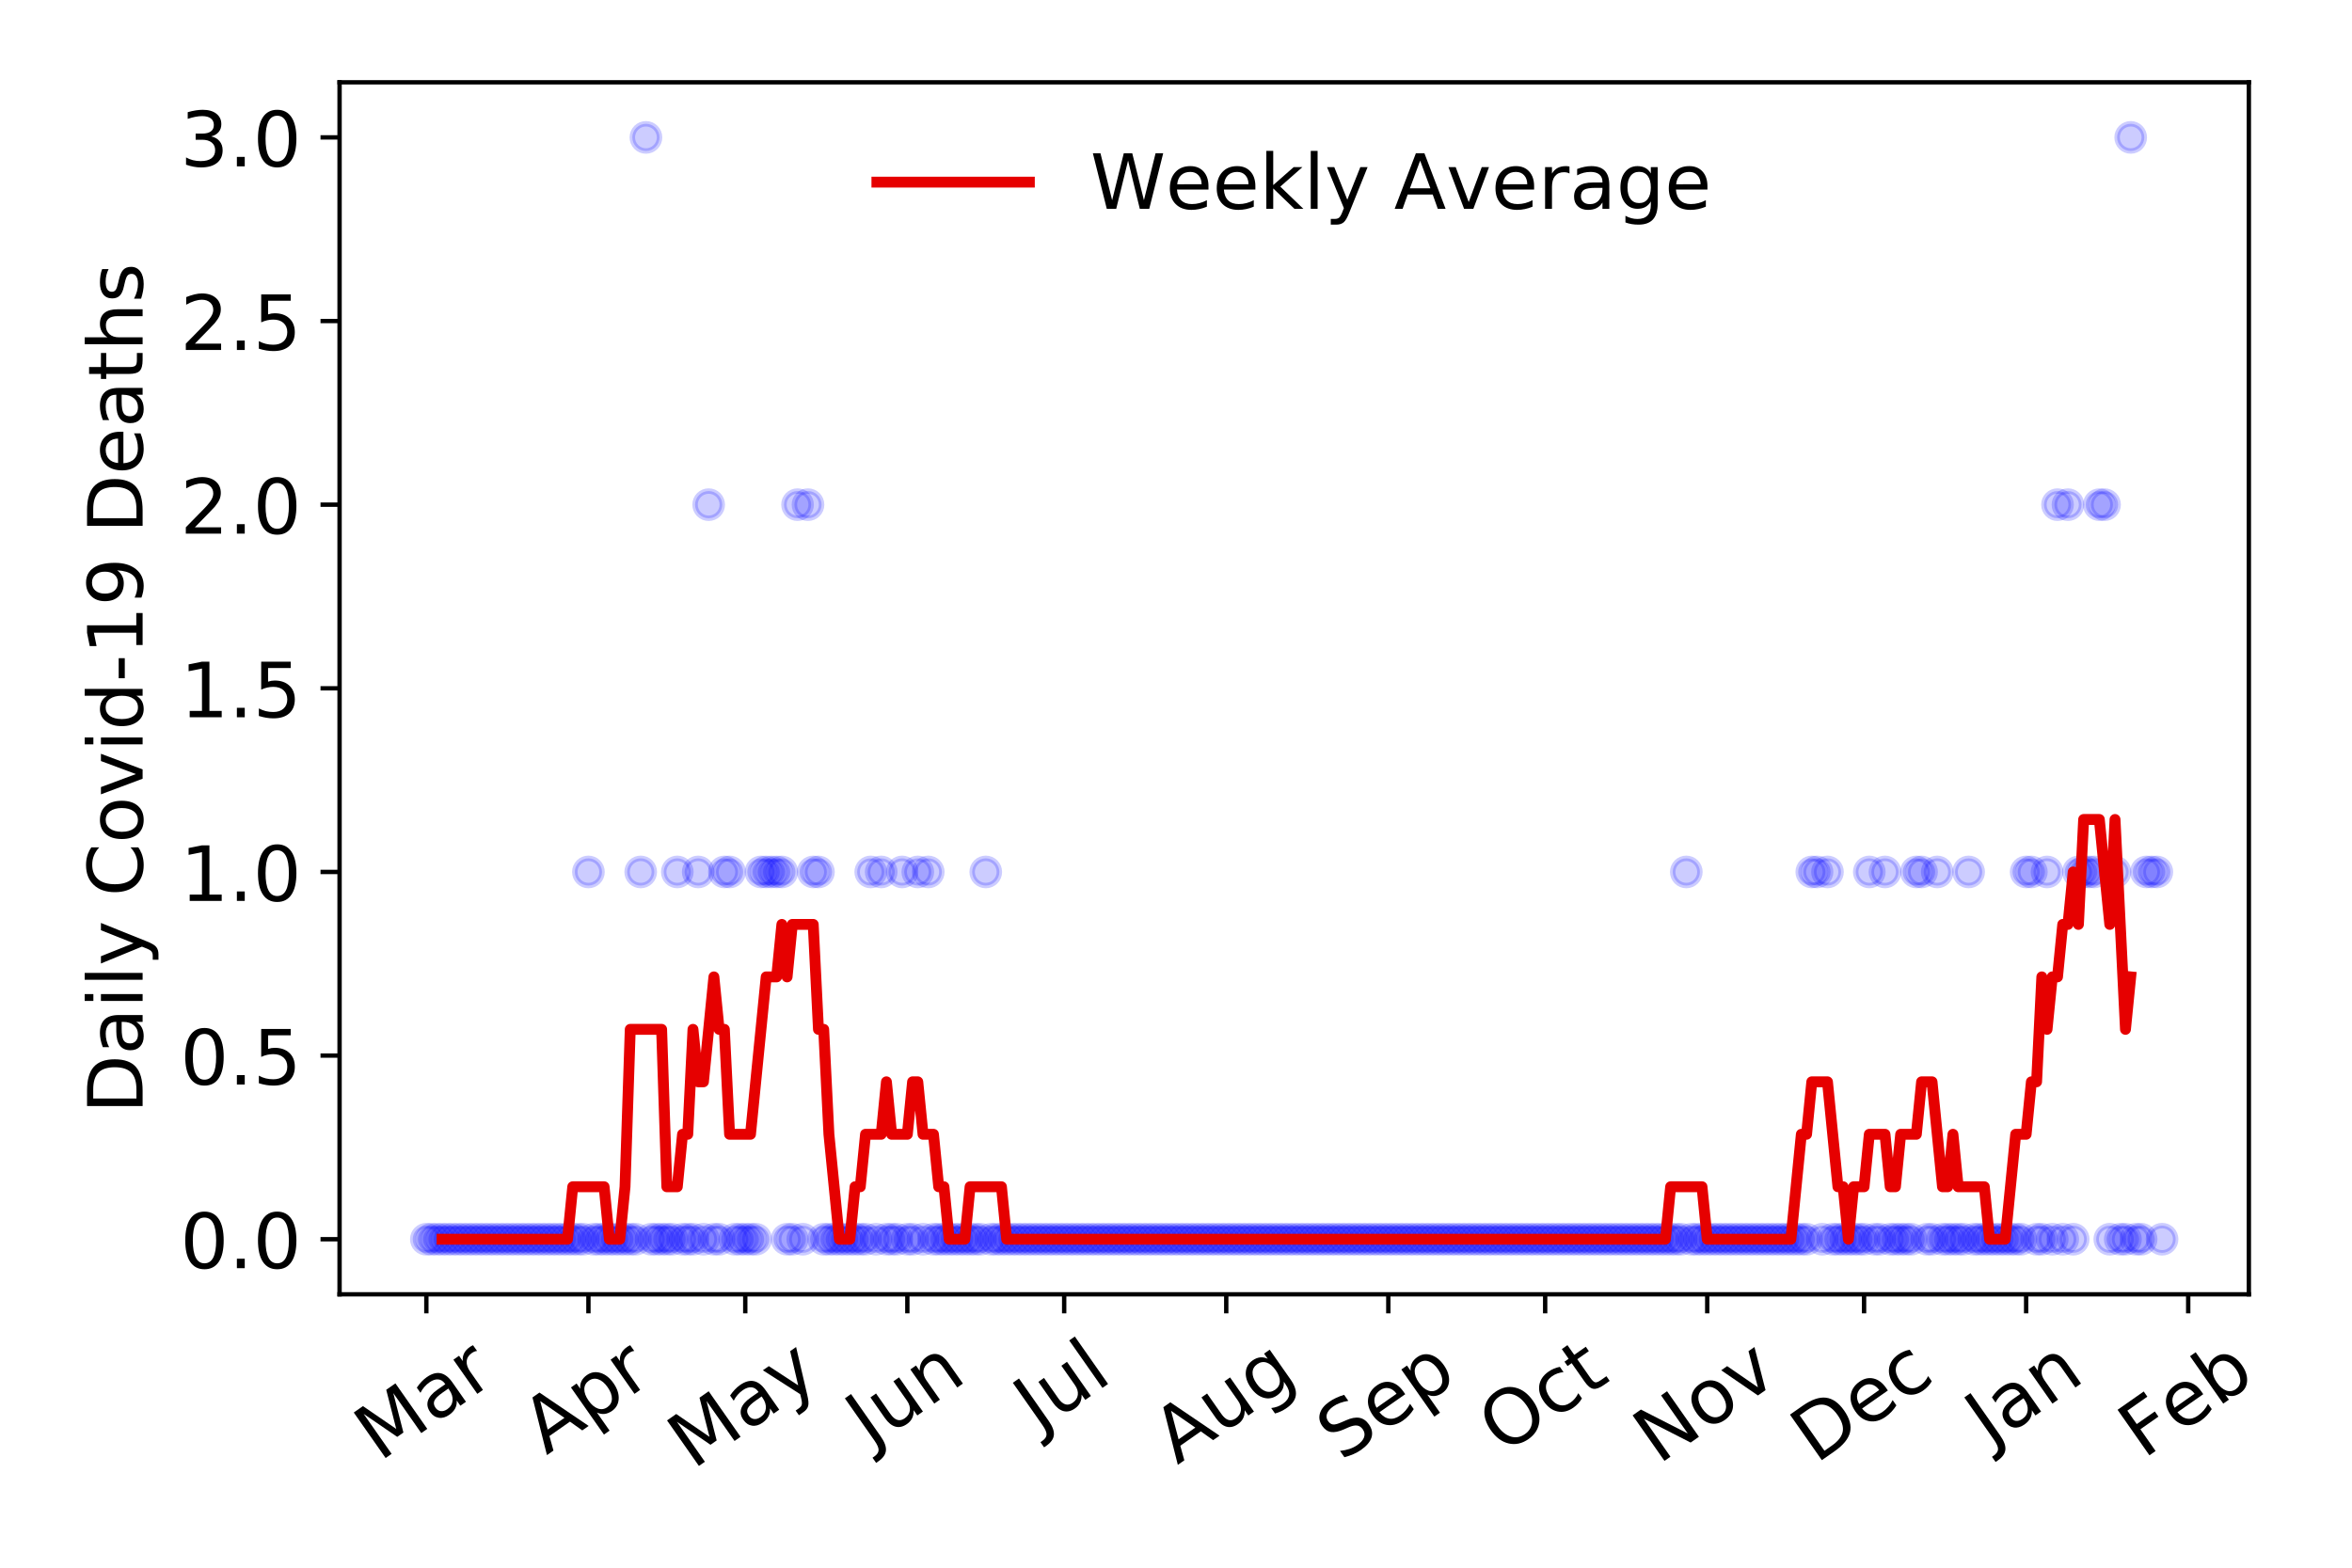 <?xml version="1.0" encoding="utf-8" standalone="no"?>
<!DOCTYPE svg PUBLIC "-//W3C//DTD SVG 1.1//EN"
  "http://www.w3.org/Graphics/SVG/1.1/DTD/svg11.dtd">
<!-- Created with matplotlib (https://matplotlib.org/) -->
<svg height="288pt" version="1.1" viewBox="0 0 432 288" width="432pt" xmlns="http://www.w3.org/2000/svg" xmlns:xlink="http://www.w3.org/1999/xlink">
 <defs>
  <style type="text/css">
*{stroke-linecap:butt;stroke-linejoin:round;}
  </style>
 </defs>
 <g id="figure_1">
  <g id="patch_1">
   <path d="M 0 288 
L 432 288 
L 432 0 
L 0 0 
z
" style="fill:#ffffff;"/>
  </g>
  <g id="axes_1">
   <g id="patch_2">
    <path d="M 62.37 237.778 
L 413.055 237.778 
L 413.055 15.12 
L 62.37 15.12 
z
" style="fill:#ffffff;"/>
   </g>
   <g id="matplotlib.axis_1">
    <g id="xtick_1">
     <g id="line2d_1">
      <defs>
       <path d="M 0 0 
L 0 3.5 
" id="m9fb5023c3b" style="stroke:#000000;stroke-width:0.8;"/>
      </defs>
      <g>
       <use style="stroke:#000000;stroke-width:0.8;" x="78.31" xlink:href="#m9fb5023c3b" y="237.778"/>
      </g>
     </g>
     <g id="text_1">
      <!-- Mar -->
      <defs>
       <path d="M 9.812 72.906 
L 24.516 72.906 
L 43.109 23.297 
L 61.812 72.906 
L 76.516 72.906 
L 76.516 0 
L 66.891 0 
L 66.891 64.016 
L 48.094 14.016 
L 38.188 14.016 
L 19.391 64.016 
L 19.391 0 
L 9.812 0 
z
" id="DejaVuSans-77"/>
       <path d="M 34.281 27.484 
Q 23.391 27.484 19.188 25 
Q 14.984 22.516 14.984 16.5 
Q 14.984 11.719 18.141 8.906 
Q 21.297 6.109 26.703 6.109 
Q 34.188 6.109 38.703 11.406 
Q 43.219 16.703 43.219 25.484 
L 43.219 27.484 
z
M 52.203 31.203 
L 52.203 0 
L 43.219 0 
L 43.219 8.297 
Q 40.141 3.328 35.547 0.953 
Q 30.953 -1.422 24.312 -1.422 
Q 15.922 -1.422 10.953 3.297 
Q 6 8.016 6 15.922 
Q 6 25.141 12.172 29.828 
Q 18.359 34.516 30.609 34.516 
L 43.219 34.516 
L 43.219 35.406 
Q 43.219 41.609 39.141 45 
Q 35.062 48.391 27.688 48.391 
Q 23 48.391 18.547 47.266 
Q 14.109 46.141 10.016 43.891 
L 10.016 52.203 
Q 14.938 54.109 19.578 55.047 
Q 24.219 56 28.609 56 
Q 40.484 56 46.344 49.844 
Q 52.203 43.703 52.203 31.203 
z
" id="DejaVuSans-97"/>
       <path d="M 41.109 46.297 
Q 39.594 47.172 37.812 47.578 
Q 36.031 48 33.891 48 
Q 26.266 48 22.188 43.047 
Q 18.109 38.094 18.109 28.812 
L 18.109 0 
L 9.078 0 
L 9.078 54.688 
L 18.109 54.688 
L 18.109 46.188 
Q 20.953 51.172 25.484 53.578 
Q 30.031 56 36.531 56 
Q 37.453 56 38.578 55.875 
Q 39.703 55.766 41.062 55.516 
z
" id="DejaVuSans-114"/>
      </defs>
      <g transform="translate(69.707 268.643)rotate(-35)scale(0.14 -0.14)">
       <use xlink:href="#DejaVuSans-77"/>
       <use x="86.279" xlink:href="#DejaVuSans-97"/>
       <use x="147.559" xlink:href="#DejaVuSans-114"/>
      </g>
     </g>
    </g>
    <g id="xtick_2">
     <g id="line2d_2">
      <g>
       <use style="stroke:#000000;stroke-width:0.8;" x="108.078" xlink:href="#m9fb5023c3b" y="237.778"/>
      </g>
     </g>
     <g id="text_2">
      <!-- Apr -->
      <defs>
       <path d="M 34.188 63.188 
L 20.797 26.906 
L 47.609 26.906 
z
M 28.609 72.906 
L 39.797 72.906 
L 67.578 0 
L 57.328 0 
L 50.688 18.703 
L 17.828 18.703 
L 11.188 0 
L 0.781 0 
z
" id="DejaVuSans-65"/>
       <path d="M 18.109 8.203 
L 18.109 -20.797 
L 9.078 -20.797 
L 9.078 54.688 
L 18.109 54.688 
L 18.109 46.391 
Q 20.953 51.266 25.266 53.625 
Q 29.594 56 35.594 56 
Q 45.562 56 51.781 48.094 
Q 58.016 40.188 58.016 27.297 
Q 58.016 14.406 51.781 6.484 
Q 45.562 -1.422 35.594 -1.422 
Q 29.594 -1.422 25.266 0.953 
Q 20.953 3.328 18.109 8.203 
z
M 48.688 27.297 
Q 48.688 37.203 44.609 42.844 
Q 40.531 48.484 33.406 48.484 
Q 26.266 48.484 22.188 42.844 
Q 18.109 37.203 18.109 27.297 
Q 18.109 17.391 22.188 11.75 
Q 26.266 6.109 33.406 6.109 
Q 40.531 6.109 44.609 11.75 
Q 48.688 17.391 48.688 27.297 
z
" id="DejaVuSans-112"/>
      </defs>
      <g transform="translate(100.374 267.384)rotate(-35)scale(0.14 -0.14)">
       <use xlink:href="#DejaVuSans-65"/>
       <use x="68.408" xlink:href="#DejaVuSans-112"/>
       <use x="131.885" xlink:href="#DejaVuSans-114"/>
      </g>
     </g>
    </g>
    <g id="xtick_3">
     <g id="line2d_3">
      <g>
       <use style="stroke:#000000;stroke-width:0.8;" x="136.886" xlink:href="#m9fb5023c3b" y="237.778"/>
      </g>
     </g>
     <g id="text_3">
      <!-- May -->
      <defs>
       <path d="M 32.172 -5.078 
Q 28.375 -14.844 24.75 -17.812 
Q 21.141 -20.797 15.094 -20.797 
L 7.906 -20.797 
L 7.906 -13.281 
L 13.188 -13.281 
Q 16.891 -13.281 18.938 -11.516 
Q 21 -9.766 23.484 -3.219 
L 25.094 0.875 
L 2.984 54.688 
L 12.5 54.688 
L 29.594 11.922 
L 46.688 54.688 
L 56.203 54.688 
z
" id="DejaVuSans-121"/>
      </defs>
      <g transform="translate(127.246 270.094)rotate(-35)scale(0.14 -0.14)">
       <use xlink:href="#DejaVuSans-77"/>
       <use x="86.279" xlink:href="#DejaVuSans-97"/>
       <use x="147.559" xlink:href="#DejaVuSans-121"/>
      </g>
     </g>
    </g>
    <g id="xtick_4">
     <g id="line2d_4">
      <g>
       <use style="stroke:#000000;stroke-width:0.8;" x="166.654" xlink:href="#m9fb5023c3b" y="237.778"/>
      </g>
     </g>
     <g id="text_4">
      <!-- Jun -->
      <defs>
       <path d="M 9.812 72.906 
L 19.672 72.906 
L 19.672 5.078 
Q 19.672 -8.109 14.672 -14.062 
Q 9.672 -20.016 -1.422 -20.016 
L -5.172 -20.016 
L -5.172 -11.719 
L -2.094 -11.719 
Q 4.438 -11.719 7.125 -8.047 
Q 9.812 -4.391 9.812 5.078 
z
" id="DejaVuSans-74"/>
       <path d="M 8.5 21.578 
L 8.5 54.688 
L 17.484 54.688 
L 17.484 21.922 
Q 17.484 14.156 20.5 10.266 
Q 23.531 6.391 29.594 6.391 
Q 36.859 6.391 41.078 11.031 
Q 45.312 15.672 45.312 23.688 
L 45.312 54.688 
L 54.297 54.688 
L 54.297 0 
L 45.312 0 
L 45.312 8.406 
Q 42.047 3.422 37.719 1 
Q 33.406 -1.422 27.688 -1.422 
Q 18.266 -1.422 13.375 4.438 
Q 8.5 10.297 8.5 21.578 
z
M 31.109 56 
z
" id="DejaVuSans-117"/>
       <path d="M 54.891 33.016 
L 54.891 0 
L 45.906 0 
L 45.906 32.719 
Q 45.906 40.484 42.875 44.328 
Q 39.844 48.188 33.797 48.188 
Q 26.516 48.188 22.312 43.547 
Q 18.109 38.922 18.109 30.906 
L 18.109 0 
L 9.078 0 
L 9.078 54.688 
L 18.109 54.688 
L 18.109 46.188 
Q 21.344 51.125 25.703 53.562 
Q 30.078 56 35.797 56 
Q 45.219 56 50.047 50.172 
Q 54.891 44.344 54.891 33.016 
z
" id="DejaVuSans-110"/>
      </defs>
      <g transform="translate(159.91 266.039)rotate(-35)scale(0.14 -0.14)">
       <use xlink:href="#DejaVuSans-74"/>
       <use x="29.492" xlink:href="#DejaVuSans-117"/>
       <use x="92.871" xlink:href="#DejaVuSans-110"/>
      </g>
     </g>
    </g>
    <g id="xtick_5">
     <g id="line2d_5">
      <g>
       <use style="stroke:#000000;stroke-width:0.8;" x="195.461" xlink:href="#m9fb5023c3b" y="237.778"/>
      </g>
     </g>
     <g id="text_5">
      <!-- Jul -->
      <defs>
       <path d="M 9.422 75.984 
L 18.406 75.984 
L 18.406 0 
L 9.422 0 
z
" id="DejaVuSans-108"/>
      </defs>
      <g transform="translate(190.759 263.181)rotate(-35)scale(0.14 -0.14)">
       <use xlink:href="#DejaVuSans-74"/>
       <use x="29.492" xlink:href="#DejaVuSans-117"/>
       <use x="92.871" xlink:href="#DejaVuSans-108"/>
      </g>
     </g>
    </g>
    <g id="xtick_6">
     <g id="line2d_6">
      <g>
       <use style="stroke:#000000;stroke-width:0.8;" x="225.229" xlink:href="#m9fb5023c3b" y="237.778"/>
      </g>
     </g>
     <g id="text_6">
      <!-- Aug -->
      <defs>
       <path d="M 45.406 27.984 
Q 45.406 37.75 41.375 43.109 
Q 37.359 48.484 30.078 48.484 
Q 22.859 48.484 18.828 43.109 
Q 14.797 37.75 14.797 27.984 
Q 14.797 18.266 18.828 12.891 
Q 22.859 7.516 30.078 7.516 
Q 37.359 7.516 41.375 12.891 
Q 45.406 18.266 45.406 27.984 
z
M 54.391 6.781 
Q 54.391 -7.172 48.188 -13.984 
Q 42 -20.797 29.203 -20.797 
Q 24.469 -20.797 20.266 -20.094 
Q 16.062 -19.391 12.109 -17.922 
L 12.109 -9.188 
Q 16.062 -11.328 19.922 -12.344 
Q 23.781 -13.375 27.781 -13.375 
Q 36.625 -13.375 41.016 -8.766 
Q 45.406 -4.156 45.406 5.172 
L 45.406 9.625 
Q 42.625 4.781 38.281 2.391 
Q 33.938 0 27.875 0 
Q 17.828 0 11.672 7.656 
Q 5.516 15.328 5.516 27.984 
Q 5.516 40.672 11.672 48.328 
Q 17.828 56 27.875 56 
Q 33.938 56 38.281 53.609 
Q 42.625 51.219 45.406 46.391 
L 45.406 54.688 
L 54.391 54.688 
z
" id="DejaVuSans-103"/>
      </defs>
      <g transform="translate(216.248 269.172)rotate(-35)scale(0.14 -0.14)">
       <use xlink:href="#DejaVuSans-65"/>
       <use x="68.408" xlink:href="#DejaVuSans-117"/>
       <use x="131.787" xlink:href="#DejaVuSans-103"/>
      </g>
     </g>
    </g>
    <g id="xtick_7">
     <g id="line2d_7">
      <g>
       <use style="stroke:#000000;stroke-width:0.8;" x="254.997" xlink:href="#m9fb5023c3b" y="237.778"/>
      </g>
     </g>
     <g id="text_7">
      <!-- Sep -->
      <defs>
       <path d="M 53.516 70.516 
L 53.516 60.891 
Q 47.906 63.578 42.922 64.891 
Q 37.938 66.219 33.297 66.219 
Q 25.25 66.219 20.875 63.094 
Q 16.5 59.969 16.5 54.203 
Q 16.5 49.359 19.406 46.891 
Q 22.312 44.438 30.422 42.922 
L 36.375 41.703 
Q 47.406 39.594 52.656 34.297 
Q 57.906 29 57.906 20.125 
Q 57.906 9.516 50.797 4.047 
Q 43.703 -1.422 29.984 -1.422 
Q 24.812 -1.422 18.969 -0.25 
Q 13.141 0.922 6.891 3.219 
L 6.891 13.375 
Q 12.891 10.016 18.656 8.297 
Q 24.422 6.594 29.984 6.594 
Q 38.422 6.594 43.016 9.906 
Q 47.609 13.234 47.609 19.391 
Q 47.609 24.75 44.312 27.781 
Q 41.016 30.812 33.5 32.328 
L 27.484 33.5 
Q 16.453 35.688 11.516 40.375 
Q 6.594 45.062 6.594 53.422 
Q 6.594 63.094 13.406 68.656 
Q 20.219 74.219 32.172 74.219 
Q 37.312 74.219 42.625 73.281 
Q 47.953 72.359 53.516 70.516 
z
" id="DejaVuSans-83"/>
       <path d="M 56.203 29.594 
L 56.203 25.203 
L 14.891 25.203 
Q 15.484 15.922 20.484 11.062 
Q 25.484 6.203 34.422 6.203 
Q 39.594 6.203 44.453 7.469 
Q 49.312 8.734 54.109 11.281 
L 54.109 2.781 
Q 49.266 0.734 44.188 -0.344 
Q 39.109 -1.422 33.891 -1.422 
Q 20.797 -1.422 13.156 6.188 
Q 5.516 13.812 5.516 26.812 
Q 5.516 40.234 12.766 48.109 
Q 20.016 56 32.328 56 
Q 43.359 56 49.781 48.891 
Q 56.203 41.797 56.203 29.594 
z
M 47.219 32.234 
Q 47.125 39.594 43.094 43.984 
Q 39.062 48.391 32.422 48.391 
Q 24.906 48.391 20.391 44.141 
Q 15.875 39.891 15.188 32.172 
z
" id="DejaVuSans-101"/>
      </defs>
      <g transform="translate(246.404 268.629)rotate(-35)scale(0.14 -0.14)">
       <use xlink:href="#DejaVuSans-83"/>
       <use x="63.477" xlink:href="#DejaVuSans-101"/>
       <use x="125" xlink:href="#DejaVuSans-112"/>
      </g>
     </g>
    </g>
    <g id="xtick_8">
     <g id="line2d_8">
      <g>
       <use style="stroke:#000000;stroke-width:0.8;" x="283.805" xlink:href="#m9fb5023c3b" y="237.778"/>
      </g>
     </g>
     <g id="text_8">
      <!-- Oct -->
      <defs>
       <path d="M 39.406 66.219 
Q 28.656 66.219 22.328 58.203 
Q 16.016 50.203 16.016 36.375 
Q 16.016 22.609 22.328 14.594 
Q 28.656 6.594 39.406 6.594 
Q 50.141 6.594 56.422 14.594 
Q 62.703 22.609 62.703 36.375 
Q 62.703 50.203 56.422 58.203 
Q 50.141 66.219 39.406 66.219 
z
M 39.406 74.219 
Q 54.734 74.219 63.906 63.938 
Q 73.094 53.656 73.094 36.375 
Q 73.094 19.141 63.906 8.859 
Q 54.734 -1.422 39.406 -1.422 
Q 24.031 -1.422 14.812 8.828 
Q 5.609 19.094 5.609 36.375 
Q 5.609 53.656 14.812 63.938 
Q 24.031 74.219 39.406 74.219 
z
" id="DejaVuSans-79"/>
       <path d="M 48.781 52.594 
L 48.781 44.188 
Q 44.969 46.297 41.141 47.344 
Q 37.312 48.391 33.406 48.391 
Q 24.656 48.391 19.812 42.844 
Q 14.984 37.312 14.984 27.297 
Q 14.984 17.281 19.812 11.734 
Q 24.656 6.203 33.406 6.203 
Q 37.312 6.203 41.141 7.25 
Q 44.969 8.297 48.781 10.406 
L 48.781 2.094 
Q 45.016 0.344 40.984 -0.531 
Q 36.969 -1.422 32.422 -1.422 
Q 20.062 -1.422 12.781 6.344 
Q 5.516 14.109 5.516 27.297 
Q 5.516 40.672 12.859 48.328 
Q 20.219 56 33.016 56 
Q 37.156 56 41.109 55.141 
Q 45.062 54.297 48.781 52.594 
z
" id="DejaVuSans-99"/>
       <path d="M 18.312 70.219 
L 18.312 54.688 
L 36.812 54.688 
L 36.812 47.703 
L 18.312 47.703 
L 18.312 18.016 
Q 18.312 11.328 20.141 9.422 
Q 21.969 7.516 27.594 7.516 
L 36.812 7.516 
L 36.812 0 
L 27.594 0 
Q 17.188 0 13.234 3.875 
Q 9.281 7.766 9.281 18.016 
L 9.281 47.703 
L 2.688 47.703 
L 2.688 54.688 
L 9.281 54.688 
L 9.281 70.219 
z
" id="DejaVuSans-116"/>
      </defs>
      <g transform="translate(276.106 267.377)rotate(-35)scale(0.14 -0.14)">
       <use xlink:href="#DejaVuSans-79"/>
       <use x="78.711" xlink:href="#DejaVuSans-99"/>
       <use x="133.691" xlink:href="#DejaVuSans-116"/>
      </g>
     </g>
    </g>
    <g id="xtick_9">
     <g id="line2d_9">
      <g>
       <use style="stroke:#000000;stroke-width:0.8;" x="313.573" xlink:href="#m9fb5023c3b" y="237.778"/>
      </g>
     </g>
     <g id="text_9">
      <!-- Nov -->
      <defs>
       <path d="M 9.812 72.906 
L 23.094 72.906 
L 55.422 11.922 
L 55.422 72.906 
L 64.984 72.906 
L 64.984 0 
L 51.703 0 
L 19.391 60.984 
L 19.391 0 
L 9.812 0 
z
" id="DejaVuSans-78"/>
       <path d="M 30.609 48.391 
Q 23.391 48.391 19.188 42.75 
Q 14.984 37.109 14.984 27.297 
Q 14.984 17.484 19.156 11.844 
Q 23.344 6.203 30.609 6.203 
Q 37.797 6.203 41.984 11.859 
Q 46.188 17.531 46.188 27.297 
Q 46.188 37.016 41.984 42.703 
Q 37.797 48.391 30.609 48.391 
z
M 30.609 56 
Q 42.328 56 49.016 48.375 
Q 55.719 40.766 55.719 27.297 
Q 55.719 13.875 49.016 6.219 
Q 42.328 -1.422 30.609 -1.422 
Q 18.844 -1.422 12.172 6.219 
Q 5.516 13.875 5.516 27.297 
Q 5.516 40.766 12.172 48.375 
Q 18.844 56 30.609 56 
z
" id="DejaVuSans-111"/>
       <path d="M 2.984 54.688 
L 12.5 54.688 
L 29.594 8.797 
L 46.688 54.688 
L 56.203 54.688 
L 35.688 0 
L 23.484 0 
z
" id="DejaVuSans-118"/>
      </defs>
      <g transform="translate(304.596 269.166)rotate(-35)scale(0.14 -0.14)">
       <use xlink:href="#DejaVuSans-78"/>
       <use x="74.805" xlink:href="#DejaVuSans-111"/>
       <use x="135.986" xlink:href="#DejaVuSans-118"/>
      </g>
     </g>
    </g>
    <g id="xtick_10">
     <g id="line2d_10">
      <g>
       <use style="stroke:#000000;stroke-width:0.8;" x="342.38" xlink:href="#m9fb5023c3b" y="237.778"/>
      </g>
     </g>
     <g id="text_10">
      <!-- Dec -->
      <defs>
       <path d="M 19.672 64.797 
L 19.672 8.109 
L 31.594 8.109 
Q 46.688 8.109 53.688 14.938 
Q 60.688 21.781 60.688 36.531 
Q 60.688 51.172 53.688 57.984 
Q 46.688 64.797 31.594 64.797 
z
M 9.812 72.906 
L 30.078 72.906 
Q 51.266 72.906 61.172 64.094 
Q 71.094 55.281 71.094 36.531 
Q 71.094 17.672 61.125 8.828 
Q 51.172 0 30.078 0 
L 9.812 0 
z
" id="DejaVuSans-68"/>
      </defs>
      <g transform="translate(333.5 269.032)rotate(-35)scale(0.14 -0.14)">
       <use xlink:href="#DejaVuSans-68"/>
       <use x="77.002" xlink:href="#DejaVuSans-101"/>
       <use x="138.525" xlink:href="#DejaVuSans-99"/>
      </g>
     </g>
    </g>
    <g id="xtick_11">
     <g id="line2d_11">
      <g>
       <use style="stroke:#000000;stroke-width:0.8;" x="372.148" xlink:href="#m9fb5023c3b" y="237.778"/>
      </g>
     </g>
     <g id="text_11">
      <!-- Jan -->
      <g transform="translate(365.525 265.871)rotate(-35)scale(0.14 -0.14)">
       <use xlink:href="#DejaVuSans-74"/>
       <use x="29.492" xlink:href="#DejaVuSans-97"/>
       <use x="90.771" xlink:href="#DejaVuSans-110"/>
      </g>
     </g>
    </g>
    <g id="xtick_12">
     <g id="line2d_12">
      <g>
       <use style="stroke:#000000;stroke-width:0.8;" x="401.916" xlink:href="#m9fb5023c3b" y="237.778"/>
      </g>
     </g>
     <g id="text_12">
      <!-- Feb -->
      <defs>
       <path d="M 9.812 72.906 
L 51.703 72.906 
L 51.703 64.594 
L 19.672 64.594 
L 19.672 43.109 
L 48.578 43.109 
L 48.578 34.812 
L 19.672 34.812 
L 19.672 0 
L 9.812 0 
z
" id="DejaVuSans-70"/>
       <path d="M 48.688 27.297 
Q 48.688 37.203 44.609 42.844 
Q 40.531 48.484 33.406 48.484 
Q 26.266 48.484 22.188 42.844 
Q 18.109 37.203 18.109 27.297 
Q 18.109 17.391 22.188 11.75 
Q 26.266 6.109 33.406 6.109 
Q 40.531 6.109 44.609 11.75 
Q 48.688 17.391 48.688 27.297 
z
M 18.109 46.391 
Q 20.953 51.266 25.266 53.625 
Q 29.594 56 35.594 56 
Q 45.562 56 51.781 48.094 
Q 58.016 40.188 58.016 27.297 
Q 58.016 14.406 51.781 6.484 
Q 45.562 -1.422 35.594 -1.422 
Q 29.594 -1.422 25.266 0.953 
Q 20.953 3.328 18.109 8.203 
L 18.109 0 
L 9.078 0 
L 9.078 75.984 
L 18.109 75.984 
z
" id="DejaVuSans-98"/>
      </defs>
      <g transform="translate(393.67 268.143)rotate(-35)scale(0.14 -0.14)">
       <use xlink:href="#DejaVuSans-70"/>
       <use x="57.441" xlink:href="#DejaVuSans-101"/>
       <use x="118.965" xlink:href="#DejaVuSans-98"/>
      </g>
     </g>
    </g>
   </g>
   <g id="matplotlib.axis_2">
    <g id="ytick_1">
     <g id="line2d_13">
      <defs>
       <path d="M 0 0 
L -3.5 0 
" id="m10f55ab49d" style="stroke:#000000;stroke-width:0.8;"/>
      </defs>
      <g>
       <use style="stroke:#000000;stroke-width:0.8;" x="62.37" xlink:href="#m10f55ab49d" y="227.657"/>
      </g>
     </g>
     <g id="text_13">
      <!-- 0.0 -->
      <defs>
       <path d="M 31.781 66.406 
Q 24.172 66.406 20.328 58.906 
Q 16.5 51.422 16.5 36.375 
Q 16.5 21.391 20.328 13.891 
Q 24.172 6.391 31.781 6.391 
Q 39.453 6.391 43.281 13.891 
Q 47.125 21.391 47.125 36.375 
Q 47.125 51.422 43.281 58.906 
Q 39.453 66.406 31.781 66.406 
z
M 31.781 74.219 
Q 44.047 74.219 50.516 64.516 
Q 56.984 54.828 56.984 36.375 
Q 56.984 17.969 50.516 8.266 
Q 44.047 -1.422 31.781 -1.422 
Q 19.531 -1.422 13.062 8.266 
Q 6.594 17.969 6.594 36.375 
Q 6.594 54.828 13.062 64.516 
Q 19.531 74.219 31.781 74.219 
z
" id="DejaVuSans-48"/>
       <path d="M 10.688 12.406 
L 21 12.406 
L 21 0 
L 10.688 0 
z
" id="DejaVuSans-46"/>
      </defs>
      <g transform="translate(33.106 232.976)scale(0.14 -0.14)">
       <use xlink:href="#DejaVuSans-48"/>
       <use x="63.623" xlink:href="#DejaVuSans-46"/>
       <use x="95.41" xlink:href="#DejaVuSans-48"/>
      </g>
     </g>
    </g>
    <g id="ytick_2">
     <g id="line2d_14">
      <g>
       <use style="stroke:#000000;stroke-width:0.8;" x="62.37" xlink:href="#m10f55ab49d" y="193.921"/>
      </g>
     </g>
     <g id="text_14">
      <!-- 0.5 -->
      <defs>
       <path d="M 10.797 72.906 
L 49.516 72.906 
L 49.516 64.594 
L 19.828 64.594 
L 19.828 46.734 
Q 21.969 47.469 24.109 47.828 
Q 26.266 48.188 28.422 48.188 
Q 40.625 48.188 47.75 41.5 
Q 54.891 34.812 54.891 23.391 
Q 54.891 11.625 47.562 5.094 
Q 40.234 -1.422 26.906 -1.422 
Q 22.312 -1.422 17.547 -0.641 
Q 12.797 0.141 7.719 1.703 
L 7.719 11.625 
Q 12.109 9.234 16.797 8.062 
Q 21.484 6.891 26.703 6.891 
Q 35.156 6.891 40.078 11.328 
Q 45.016 15.766 45.016 23.391 
Q 45.016 31 40.078 35.438 
Q 35.156 39.891 26.703 39.891 
Q 22.75 39.891 18.812 39.016 
Q 14.891 38.141 10.797 36.281 
z
" id="DejaVuSans-53"/>
      </defs>
      <g transform="translate(33.106 199.24)scale(0.14 -0.14)">
       <use xlink:href="#DejaVuSans-48"/>
       <use x="63.623" xlink:href="#DejaVuSans-46"/>
       <use x="95.41" xlink:href="#DejaVuSans-53"/>
      </g>
     </g>
    </g>
    <g id="ytick_3">
     <g id="line2d_15">
      <g>
       <use style="stroke:#000000;stroke-width:0.8;" x="62.37" xlink:href="#m10f55ab49d" y="160.185"/>
      </g>
     </g>
     <g id="text_15">
      <!-- 1.0 -->
      <defs>
       <path d="M 12.406 8.297 
L 28.516 8.297 
L 28.516 63.922 
L 10.984 60.406 
L 10.984 69.391 
L 28.422 72.906 
L 38.281 72.906 
L 38.281 8.297 
L 54.391 8.297 
L 54.391 0 
L 12.406 0 
z
" id="DejaVuSans-49"/>
      </defs>
      <g transform="translate(33.106 165.504)scale(0.14 -0.14)">
       <use xlink:href="#DejaVuSans-49"/>
       <use x="63.623" xlink:href="#DejaVuSans-46"/>
       <use x="95.41" xlink:href="#DejaVuSans-48"/>
      </g>
     </g>
    </g>
    <g id="ytick_4">
     <g id="line2d_16">
      <g>
       <use style="stroke:#000000;stroke-width:0.8;" x="62.37" xlink:href="#m10f55ab49d" y="126.449"/>
      </g>
     </g>
     <g id="text_16">
      <!-- 1.5 -->
      <g transform="translate(33.106 131.768)scale(0.14 -0.14)">
       <use xlink:href="#DejaVuSans-49"/>
       <use x="63.623" xlink:href="#DejaVuSans-46"/>
       <use x="95.41" xlink:href="#DejaVuSans-53"/>
      </g>
     </g>
    </g>
    <g id="ytick_5">
     <g id="line2d_17">
      <g>
       <use style="stroke:#000000;stroke-width:0.8;" x="62.37" xlink:href="#m10f55ab49d" y="92.713"/>
      </g>
     </g>
     <g id="text_17">
      <!-- 2.0 -->
      <defs>
       <path d="M 19.188 8.297 
L 53.609 8.297 
L 53.609 0 
L 7.328 0 
L 7.328 8.297 
Q 12.938 14.109 22.625 23.891 
Q 32.328 33.688 34.812 36.531 
Q 39.547 41.844 41.422 45.531 
Q 43.312 49.219 43.312 52.781 
Q 43.312 58.594 39.234 62.25 
Q 35.156 65.922 28.609 65.922 
Q 23.969 65.922 18.812 64.312 
Q 13.672 62.703 7.812 59.422 
L 7.812 69.391 
Q 13.766 71.781 18.938 73 
Q 24.125 74.219 28.422 74.219 
Q 39.75 74.219 46.484 68.547 
Q 53.219 62.891 53.219 53.422 
Q 53.219 48.922 51.531 44.891 
Q 49.859 40.875 45.406 35.406 
Q 44.188 33.984 37.641 27.219 
Q 31.109 20.453 19.188 8.297 
z
" id="DejaVuSans-50"/>
      </defs>
      <g transform="translate(33.106 98.032)scale(0.14 -0.14)">
       <use xlink:href="#DejaVuSans-50"/>
       <use x="63.623" xlink:href="#DejaVuSans-46"/>
       <use x="95.41" xlink:href="#DejaVuSans-48"/>
      </g>
     </g>
    </g>
    <g id="ytick_6">
     <g id="line2d_18">
      <g>
       <use style="stroke:#000000;stroke-width:0.8;" x="62.37" xlink:href="#m10f55ab49d" y="58.977"/>
      </g>
     </g>
     <g id="text_18">
      <!-- 2.5 -->
      <g transform="translate(33.106 64.296)scale(0.14 -0.14)">
       <use xlink:href="#DejaVuSans-50"/>
       <use x="63.623" xlink:href="#DejaVuSans-46"/>
       <use x="95.41" xlink:href="#DejaVuSans-53"/>
      </g>
     </g>
    </g>
    <g id="ytick_7">
     <g id="line2d_19">
      <g>
       <use style="stroke:#000000;stroke-width:0.8;" x="62.37" xlink:href="#m10f55ab49d" y="25.241"/>
      </g>
     </g>
     <g id="text_19">
      <!-- 3.0 -->
      <defs>
       <path d="M 40.578 39.312 
Q 47.656 37.797 51.625 33 
Q 55.609 28.219 55.609 21.188 
Q 55.609 10.406 48.188 4.484 
Q 40.766 -1.422 27.094 -1.422 
Q 22.516 -1.422 17.656 -0.516 
Q 12.797 0.391 7.625 2.203 
L 7.625 11.719 
Q 11.719 9.328 16.594 8.109 
Q 21.484 6.891 26.812 6.891 
Q 36.078 6.891 40.938 10.547 
Q 45.797 14.203 45.797 21.188 
Q 45.797 27.641 41.281 31.266 
Q 36.766 34.906 28.719 34.906 
L 20.219 34.906 
L 20.219 43.016 
L 29.109 43.016 
Q 36.375 43.016 40.234 45.922 
Q 44.094 48.828 44.094 54.297 
Q 44.094 59.906 40.109 62.906 
Q 36.141 65.922 28.719 65.922 
Q 24.656 65.922 20.016 65.031 
Q 15.375 64.156 9.812 62.312 
L 9.812 71.094 
Q 15.438 72.656 20.344 73.438 
Q 25.25 74.219 29.594 74.219 
Q 40.828 74.219 47.359 69.109 
Q 53.906 64.016 53.906 55.328 
Q 53.906 49.266 50.438 45.094 
Q 46.969 40.922 40.578 39.312 
z
" id="DejaVuSans-51"/>
      </defs>
      <g transform="translate(33.106 30.56)scale(0.14 -0.14)">
       <use xlink:href="#DejaVuSans-51"/>
       <use x="63.623" xlink:href="#DejaVuSans-46"/>
       <use x="95.41" xlink:href="#DejaVuSans-48"/>
      </g>
     </g>
    </g>
    <g id="text_20">
     <!-- Daily Covid-19 Deaths -->
     <defs>
      <path d="M 9.422 54.688 
L 18.406 54.688 
L 18.406 0 
L 9.422 0 
z
M 9.422 75.984 
L 18.406 75.984 
L 18.406 64.594 
L 9.422 64.594 
z
" id="DejaVuSans-105"/>
      <path id="DejaVuSans-32"/>
      <path d="M 64.406 67.281 
L 64.406 56.891 
Q 59.422 61.531 53.781 63.812 
Q 48.141 66.109 41.797 66.109 
Q 29.297 66.109 22.656 58.469 
Q 16.016 50.828 16.016 36.375 
Q 16.016 21.969 22.656 14.328 
Q 29.297 6.688 41.797 6.688 
Q 48.141 6.688 53.781 8.984 
Q 59.422 11.281 64.406 15.922 
L 64.406 5.609 
Q 59.234 2.094 53.438 0.328 
Q 47.656 -1.422 41.219 -1.422 
Q 24.656 -1.422 15.125 8.703 
Q 5.609 18.844 5.609 36.375 
Q 5.609 53.953 15.125 64.078 
Q 24.656 74.219 41.219 74.219 
Q 47.75 74.219 53.531 72.484 
Q 59.328 70.75 64.406 67.281 
z
" id="DejaVuSans-67"/>
      <path d="M 45.406 46.391 
L 45.406 75.984 
L 54.391 75.984 
L 54.391 0 
L 45.406 0 
L 45.406 8.203 
Q 42.578 3.328 38.25 0.953 
Q 33.938 -1.422 27.875 -1.422 
Q 17.969 -1.422 11.734 6.484 
Q 5.516 14.406 5.516 27.297 
Q 5.516 40.188 11.734 48.094 
Q 17.969 56 27.875 56 
Q 33.938 56 38.25 53.625 
Q 42.578 51.266 45.406 46.391 
z
M 14.797 27.297 
Q 14.797 17.391 18.875 11.75 
Q 22.953 6.109 30.078 6.109 
Q 37.203 6.109 41.297 11.75 
Q 45.406 17.391 45.406 27.297 
Q 45.406 37.203 41.297 42.844 
Q 37.203 48.484 30.078 48.484 
Q 22.953 48.484 18.875 42.844 
Q 14.797 37.203 14.797 27.297 
z
" id="DejaVuSans-100"/>
      <path d="M 4.891 31.391 
L 31.203 31.391 
L 31.203 23.391 
L 4.891 23.391 
z
" id="DejaVuSans-45"/>
      <path d="M 10.984 1.516 
L 10.984 10.5 
Q 14.703 8.734 18.5 7.812 
Q 22.312 6.891 25.984 6.891 
Q 35.75 6.891 40.891 13.453 
Q 46.047 20.016 46.781 33.406 
Q 43.953 29.203 39.594 26.953 
Q 35.25 24.703 29.984 24.703 
Q 19.047 24.703 12.672 31.312 
Q 6.297 37.938 6.297 49.422 
Q 6.297 60.641 12.938 67.422 
Q 19.578 74.219 30.609 74.219 
Q 43.266 74.219 49.922 64.516 
Q 56.594 54.828 56.594 36.375 
Q 56.594 19.141 48.406 8.859 
Q 40.234 -1.422 26.422 -1.422 
Q 22.703 -1.422 18.891 -0.688 
Q 15.094 0.047 10.984 1.516 
z
M 30.609 32.422 
Q 37.25 32.422 41.125 36.953 
Q 45.016 41.5 45.016 49.422 
Q 45.016 57.281 41.125 61.844 
Q 37.25 66.406 30.609 66.406 
Q 23.969 66.406 20.094 61.844 
Q 16.219 57.281 16.219 49.422 
Q 16.219 41.5 20.094 36.953 
Q 23.969 32.422 30.609 32.422 
z
" id="DejaVuSans-57"/>
      <path d="M 54.891 33.016 
L 54.891 0 
L 45.906 0 
L 45.906 32.719 
Q 45.906 40.484 42.875 44.328 
Q 39.844 48.188 33.797 48.188 
Q 26.516 48.188 22.312 43.547 
Q 18.109 38.922 18.109 30.906 
L 18.109 0 
L 9.078 0 
L 9.078 75.984 
L 18.109 75.984 
L 18.109 46.188 
Q 21.344 51.125 25.703 53.562 
Q 30.078 56 35.797 56 
Q 45.219 56 50.047 50.172 
Q 54.891 44.344 54.891 33.016 
z
" id="DejaVuSans-104"/>
      <path d="M 44.281 53.078 
L 44.281 44.578 
Q 40.484 46.531 36.375 47.5 
Q 32.281 48.484 27.875 48.484 
Q 21.188 48.484 17.844 46.438 
Q 14.5 44.391 14.5 40.281 
Q 14.5 37.156 16.891 35.375 
Q 19.281 33.594 26.516 31.984 
L 29.594 31.297 
Q 39.156 29.25 43.188 25.516 
Q 47.219 21.781 47.219 15.094 
Q 47.219 7.469 41.188 3.016 
Q 35.156 -1.422 24.609 -1.422 
Q 20.219 -1.422 15.453 -0.562 
Q 10.688 0.297 5.422 2 
L 5.422 11.281 
Q 10.406 8.688 15.234 7.391 
Q 20.062 6.109 24.812 6.109 
Q 31.156 6.109 34.562 8.281 
Q 37.984 10.453 37.984 14.406 
Q 37.984 18.062 35.516 20.016 
Q 33.062 21.969 24.703 23.781 
L 21.578 24.516 
Q 13.234 26.266 9.516 29.906 
Q 5.812 33.547 5.812 39.891 
Q 5.812 47.609 11.281 51.797 
Q 16.75 56 26.812 56 
Q 31.781 56 36.172 55.266 
Q 40.578 54.547 44.281 53.078 
z
" id="DejaVuSans-115"/>
     </defs>
     <g transform="translate(26.194 204.56)rotate(-90)scale(0.14 -0.14)">
      <use xlink:href="#DejaVuSans-68"/>
      <use x="77.002" xlink:href="#DejaVuSans-97"/>
      <use x="138.281" xlink:href="#DejaVuSans-105"/>
      <use x="166.064" xlink:href="#DejaVuSans-108"/>
      <use x="193.848" xlink:href="#DejaVuSans-121"/>
      <use x="253.027" xlink:href="#DejaVuSans-32"/>
      <use x="284.814" xlink:href="#DejaVuSans-67"/>
      <use x="354.639" xlink:href="#DejaVuSans-111"/>
      <use x="415.82" xlink:href="#DejaVuSans-118"/>
      <use x="475" xlink:href="#DejaVuSans-105"/>
      <use x="502.783" xlink:href="#DejaVuSans-100"/>
      <use x="566.26" xlink:href="#DejaVuSans-45"/>
      <use x="602.344" xlink:href="#DejaVuSans-49"/>
      <use x="665.967" xlink:href="#DejaVuSans-57"/>
      <use x="729.59" xlink:href="#DejaVuSans-32"/>
      <use x="761.377" xlink:href="#DejaVuSans-68"/>
      <use x="838.379" xlink:href="#DejaVuSans-101"/>
      <use x="899.902" xlink:href="#DejaVuSans-97"/>
      <use x="961.182" xlink:href="#DejaVuSans-116"/>
      <use x="1000.391" xlink:href="#DejaVuSans-104"/>
      <use x="1063.77" xlink:href="#DejaVuSans-115"/>
     </g>
    </g>
   </g>
   <g id="line2d_20">
    <defs>
     <path d="M 0 2.5 
C 0.663 2.5 1.299 2.237 1.768 1.768 
C 2.237 1.299 2.5 0.663 2.5 0 
C 2.5 -0.663 2.237 -1.299 1.768 -1.768 
C 1.299 -2.237 0.663 -2.5 0 -2.5 
C -0.663 -2.5 -1.299 -2.237 -1.768 -1.768 
C -2.237 -1.299 -2.5 -0.663 -2.5 0 
C -2.5 0.663 -2.237 1.299 -1.768 1.768 
C -1.299 2.237 -0.663 2.5 0 2.5 
z
" id="m4453c9664b" style="stroke:#0000ff;stroke-opacity:0.2;"/>
    </defs>
    <g clip-path="url(#p0a3b702340)">
     <use style="fill:#0000ff;fill-opacity:0.2;stroke:#0000ff;stroke-opacity:0.2;" x="78.31" xlink:href="#m4453c9664b" y="227.657"/>
     <use style="fill:#0000ff;fill-opacity:0.2;stroke:#0000ff;stroke-opacity:0.2;" x="79.27" xlink:href="#m4453c9664b" y="227.657"/>
     <use style="fill:#0000ff;fill-opacity:0.2;stroke:#0000ff;stroke-opacity:0.2;" x="80.231" xlink:href="#m4453c9664b" y="227.657"/>
     <use style="fill:#0000ff;fill-opacity:0.2;stroke:#0000ff;stroke-opacity:0.2;" x="81.191" xlink:href="#m4453c9664b" y="227.657"/>
     <use style="fill:#0000ff;fill-opacity:0.2;stroke:#0000ff;stroke-opacity:0.2;" x="82.151" xlink:href="#m4453c9664b" y="227.657"/>
     <use style="fill:#0000ff;fill-opacity:0.2;stroke:#0000ff;stroke-opacity:0.2;" x="83.112" xlink:href="#m4453c9664b" y="227.657"/>
     <use style="fill:#0000ff;fill-opacity:0.2;stroke:#0000ff;stroke-opacity:0.2;" x="84.072" xlink:href="#m4453c9664b" y="227.657"/>
     <use style="fill:#0000ff;fill-opacity:0.2;stroke:#0000ff;stroke-opacity:0.2;" x="85.032" xlink:href="#m4453c9664b" y="227.657"/>
     <use style="fill:#0000ff;fill-opacity:0.2;stroke:#0000ff;stroke-opacity:0.2;" x="85.992" xlink:href="#m4453c9664b" y="227.657"/>
     <use style="fill:#0000ff;fill-opacity:0.2;stroke:#0000ff;stroke-opacity:0.2;" x="86.953" xlink:href="#m4453c9664b" y="227.657"/>
     <use style="fill:#0000ff;fill-opacity:0.2;stroke:#0000ff;stroke-opacity:0.2;" x="87.913" xlink:href="#m4453c9664b" y="227.657"/>
     <use style="fill:#0000ff;fill-opacity:0.2;stroke:#0000ff;stroke-opacity:0.2;" x="88.873" xlink:href="#m4453c9664b" y="227.657"/>
     <use style="fill:#0000ff;fill-opacity:0.2;stroke:#0000ff;stroke-opacity:0.2;" x="89.833" xlink:href="#m4453c9664b" y="227.657"/>
     <use style="fill:#0000ff;fill-opacity:0.2;stroke:#0000ff;stroke-opacity:0.2;" x="90.794" xlink:href="#m4453c9664b" y="227.657"/>
     <use style="fill:#0000ff;fill-opacity:0.2;stroke:#0000ff;stroke-opacity:0.2;" x="91.754" xlink:href="#m4453c9664b" y="227.657"/>
     <use style="fill:#0000ff;fill-opacity:0.2;stroke:#0000ff;stroke-opacity:0.2;" x="92.714" xlink:href="#m4453c9664b" y="227.657"/>
     <use style="fill:#0000ff;fill-opacity:0.2;stroke:#0000ff;stroke-opacity:0.2;" x="93.674" xlink:href="#m4453c9664b" y="227.657"/>
     <use style="fill:#0000ff;fill-opacity:0.2;stroke:#0000ff;stroke-opacity:0.2;" x="94.635" xlink:href="#m4453c9664b" y="227.657"/>
     <use style="fill:#0000ff;fill-opacity:0.2;stroke:#0000ff;stroke-opacity:0.2;" x="95.595" xlink:href="#m4453c9664b" y="227.657"/>
     <use style="fill:#0000ff;fill-opacity:0.2;stroke:#0000ff;stroke-opacity:0.2;" x="96.555" xlink:href="#m4453c9664b" y="227.657"/>
     <use style="fill:#0000ff;fill-opacity:0.2;stroke:#0000ff;stroke-opacity:0.2;" x="97.515" xlink:href="#m4453c9664b" y="227.657"/>
     <use style="fill:#0000ff;fill-opacity:0.2;stroke:#0000ff;stroke-opacity:0.2;" x="98.476" xlink:href="#m4453c9664b" y="227.657"/>
     <use style="fill:#0000ff;fill-opacity:0.2;stroke:#0000ff;stroke-opacity:0.2;" x="99.436" xlink:href="#m4453c9664b" y="227.657"/>
     <use style="fill:#0000ff;fill-opacity:0.2;stroke:#0000ff;stroke-opacity:0.2;" x="100.396" xlink:href="#m4453c9664b" y="227.657"/>
     <use style="fill:#0000ff;fill-opacity:0.2;stroke:#0000ff;stroke-opacity:0.2;" x="101.356" xlink:href="#m4453c9664b" y="227.657"/>
     <use style="fill:#0000ff;fill-opacity:0.2;stroke:#0000ff;stroke-opacity:0.2;" x="102.317" xlink:href="#m4453c9664b" y="227.657"/>
     <use style="fill:#0000ff;fill-opacity:0.2;stroke:#0000ff;stroke-opacity:0.2;" x="103.277" xlink:href="#m4453c9664b" y="227.657"/>
     <use style="fill:#0000ff;fill-opacity:0.2;stroke:#0000ff;stroke-opacity:0.2;" x="104.237" xlink:href="#m4453c9664b" y="227.657"/>
     <use style="fill:#0000ff;fill-opacity:0.2;stroke:#0000ff;stroke-opacity:0.2;" x="105.197" xlink:href="#m4453c9664b" y="227.657"/>
     <use style="fill:#0000ff;fill-opacity:0.2;stroke:#0000ff;stroke-opacity:0.2;" x="106.158" xlink:href="#m4453c9664b" y="227.657"/>
     <use style="fill:#0000ff;fill-opacity:0.2;stroke:#0000ff;stroke-opacity:0.2;" x="107.118" xlink:href="#m4453c9664b" y="227.657"/>
     <use style="fill:#0000ff;fill-opacity:0.2;stroke:#0000ff;stroke-opacity:0.2;" x="108.078" xlink:href="#m4453c9664b" y="160.185"/>
     <use style="fill:#0000ff;fill-opacity:0.2;stroke:#0000ff;stroke-opacity:0.2;" x="109.038" xlink:href="#m4453c9664b" y="227.657"/>
     <use style="fill:#0000ff;fill-opacity:0.2;stroke:#0000ff;stroke-opacity:0.2;" x="109.999" xlink:href="#m4453c9664b" y="227.657"/>
     <use style="fill:#0000ff;fill-opacity:0.2;stroke:#0000ff;stroke-opacity:0.2;" x="110.959" xlink:href="#m4453c9664b" y="227.657"/>
     <use style="fill:#0000ff;fill-opacity:0.2;stroke:#0000ff;stroke-opacity:0.2;" x="111.919" xlink:href="#m4453c9664b" y="227.657"/>
     <use style="fill:#0000ff;fill-opacity:0.2;stroke:#0000ff;stroke-opacity:0.2;" x="112.879" xlink:href="#m4453c9664b" y="227.657"/>
     <use style="fill:#0000ff;fill-opacity:0.2;stroke:#0000ff;stroke-opacity:0.2;" x="113.84" xlink:href="#m4453c9664b" y="227.657"/>
     <use style="fill:#0000ff;fill-opacity:0.2;stroke:#0000ff;stroke-opacity:0.2;" x="114.8" xlink:href="#m4453c9664b" y="227.657"/>
     <use style="fill:#0000ff;fill-opacity:0.2;stroke:#0000ff;stroke-opacity:0.2;" x="115.76" xlink:href="#m4453c9664b" y="227.657"/>
     <use style="fill:#0000ff;fill-opacity:0.2;stroke:#0000ff;stroke-opacity:0.2;" x="116.72" xlink:href="#m4453c9664b" y="227.657"/>
     <use style="fill:#0000ff;fill-opacity:0.2;stroke:#0000ff;stroke-opacity:0.2;" x="117.681" xlink:href="#m4453c9664b" y="160.185"/>
     <use style="fill:#0000ff;fill-opacity:0.2;stroke:#0000ff;stroke-opacity:0.2;" x="118.641" xlink:href="#m4453c9664b" y="25.241"/>
     <use style="fill:#0000ff;fill-opacity:0.2;stroke:#0000ff;stroke-opacity:0.2;" x="119.601" xlink:href="#m4453c9664b" y="227.657"/>
     <use style="fill:#0000ff;fill-opacity:0.2;stroke:#0000ff;stroke-opacity:0.2;" x="120.561" xlink:href="#m4453c9664b" y="227.657"/>
     <use style="fill:#0000ff;fill-opacity:0.2;stroke:#0000ff;stroke-opacity:0.2;" x="121.522" xlink:href="#m4453c9664b" y="227.657"/>
     <use style="fill:#0000ff;fill-opacity:0.2;stroke:#0000ff;stroke-opacity:0.2;" x="122.482" xlink:href="#m4453c9664b" y="227.657"/>
     <use style="fill:#0000ff;fill-opacity:0.2;stroke:#0000ff;stroke-opacity:0.2;" x="123.442" xlink:href="#m4453c9664b" y="227.657"/>
     <use style="fill:#0000ff;fill-opacity:0.2;stroke:#0000ff;stroke-opacity:0.2;" x="124.402" xlink:href="#m4453c9664b" y="160.185"/>
     <use style="fill:#0000ff;fill-opacity:0.2;stroke:#0000ff;stroke-opacity:0.2;" x="125.363" xlink:href="#m4453c9664b" y="227.657"/>
     <use style="fill:#0000ff;fill-opacity:0.2;stroke:#0000ff;stroke-opacity:0.2;" x="126.323" xlink:href="#m4453c9664b" y="227.657"/>
     <use style="fill:#0000ff;fill-opacity:0.2;stroke:#0000ff;stroke-opacity:0.2;" x="127.283" xlink:href="#m4453c9664b" y="227.657"/>
     <use style="fill:#0000ff;fill-opacity:0.2;stroke:#0000ff;stroke-opacity:0.2;" x="128.244" xlink:href="#m4453c9664b" y="160.185"/>
     <use style="fill:#0000ff;fill-opacity:0.2;stroke:#0000ff;stroke-opacity:0.2;" x="129.204" xlink:href="#m4453c9664b" y="227.657"/>
     <use style="fill:#0000ff;fill-opacity:0.2;stroke:#0000ff;stroke-opacity:0.2;" x="130.164" xlink:href="#m4453c9664b" y="92.713"/>
     <use style="fill:#0000ff;fill-opacity:0.2;stroke:#0000ff;stroke-opacity:0.2;" x="131.124" xlink:href="#m4453c9664b" y="227.657"/>
     <use style="fill:#0000ff;fill-opacity:0.2;stroke:#0000ff;stroke-opacity:0.2;" x="132.085" xlink:href="#m4453c9664b" y="227.657"/>
     <use style="fill:#0000ff;fill-opacity:0.2;stroke:#0000ff;stroke-opacity:0.2;" x="133.045" xlink:href="#m4453c9664b" y="160.185"/>
     <use style="fill:#0000ff;fill-opacity:0.2;stroke:#0000ff;stroke-opacity:0.2;" x="134.005" xlink:href="#m4453c9664b" y="160.185"/>
     <use style="fill:#0000ff;fill-opacity:0.2;stroke:#0000ff;stroke-opacity:0.2;" x="134.965" xlink:href="#m4453c9664b" y="227.657"/>
     <use style="fill:#0000ff;fill-opacity:0.2;stroke:#0000ff;stroke-opacity:0.2;" x="135.926" xlink:href="#m4453c9664b" y="227.657"/>
     <use style="fill:#0000ff;fill-opacity:0.2;stroke:#0000ff;stroke-opacity:0.2;" x="136.886" xlink:href="#m4453c9664b" y="227.657"/>
     <use style="fill:#0000ff;fill-opacity:0.2;stroke:#0000ff;stroke-opacity:0.2;" x="137.846" xlink:href="#m4453c9664b" y="227.657"/>
     <use style="fill:#0000ff;fill-opacity:0.2;stroke:#0000ff;stroke-opacity:0.2;" x="138.806" xlink:href="#m4453c9664b" y="227.657"/>
     <use style="fill:#0000ff;fill-opacity:0.2;stroke:#0000ff;stroke-opacity:0.2;" x="139.767" xlink:href="#m4453c9664b" y="160.185"/>
     <use style="fill:#0000ff;fill-opacity:0.2;stroke:#0000ff;stroke-opacity:0.2;" x="140.727" xlink:href="#m4453c9664b" y="160.185"/>
     <use style="fill:#0000ff;fill-opacity:0.2;stroke:#0000ff;stroke-opacity:0.2;" x="141.687" xlink:href="#m4453c9664b" y="160.185"/>
     <use style="fill:#0000ff;fill-opacity:0.2;stroke:#0000ff;stroke-opacity:0.2;" x="142.647" xlink:href="#m4453c9664b" y="160.185"/>
     <use style="fill:#0000ff;fill-opacity:0.2;stroke:#0000ff;stroke-opacity:0.2;" x="143.608" xlink:href="#m4453c9664b" y="160.185"/>
     <use style="fill:#0000ff;fill-opacity:0.2;stroke:#0000ff;stroke-opacity:0.2;" x="144.568" xlink:href="#m4453c9664b" y="227.657"/>
     <use style="fill:#0000ff;fill-opacity:0.2;stroke:#0000ff;stroke-opacity:0.2;" x="145.528" xlink:href="#m4453c9664b" y="227.657"/>
     <use style="fill:#0000ff;fill-opacity:0.2;stroke:#0000ff;stroke-opacity:0.2;" x="146.488" xlink:href="#m4453c9664b" y="92.713"/>
     <use style="fill:#0000ff;fill-opacity:0.2;stroke:#0000ff;stroke-opacity:0.2;" x="147.449" xlink:href="#m4453c9664b" y="227.657"/>
     <use style="fill:#0000ff;fill-opacity:0.2;stroke:#0000ff;stroke-opacity:0.2;" x="148.409" xlink:href="#m4453c9664b" y="92.713"/>
     <use style="fill:#0000ff;fill-opacity:0.2;stroke:#0000ff;stroke-opacity:0.2;" x="149.369" xlink:href="#m4453c9664b" y="160.185"/>
     <use style="fill:#0000ff;fill-opacity:0.2;stroke:#0000ff;stroke-opacity:0.2;" x="150.329" xlink:href="#m4453c9664b" y="160.185"/>
     <use style="fill:#0000ff;fill-opacity:0.2;stroke:#0000ff;stroke-opacity:0.2;" x="151.29" xlink:href="#m4453c9664b" y="227.657"/>
     <use style="fill:#0000ff;fill-opacity:0.2;stroke:#0000ff;stroke-opacity:0.2;" x="152.25" xlink:href="#m4453c9664b" y="227.657"/>
     <use style="fill:#0000ff;fill-opacity:0.2;stroke:#0000ff;stroke-opacity:0.2;" x="153.21" xlink:href="#m4453c9664b" y="227.657"/>
     <use style="fill:#0000ff;fill-opacity:0.2;stroke:#0000ff;stroke-opacity:0.2;" x="154.17" xlink:href="#m4453c9664b" y="227.657"/>
     <use style="fill:#0000ff;fill-opacity:0.2;stroke:#0000ff;stroke-opacity:0.2;" x="155.131" xlink:href="#m4453c9664b" y="227.657"/>
     <use style="fill:#0000ff;fill-opacity:0.2;stroke:#0000ff;stroke-opacity:0.2;" x="156.091" xlink:href="#m4453c9664b" y="227.657"/>
     <use style="fill:#0000ff;fill-opacity:0.2;stroke:#0000ff;stroke-opacity:0.2;" x="157.051" xlink:href="#m4453c9664b" y="227.657"/>
     <use style="fill:#0000ff;fill-opacity:0.2;stroke:#0000ff;stroke-opacity:0.2;" x="158.011" xlink:href="#m4453c9664b" y="227.657"/>
     <use style="fill:#0000ff;fill-opacity:0.2;stroke:#0000ff;stroke-opacity:0.2;" x="158.972" xlink:href="#m4453c9664b" y="227.657"/>
     <use style="fill:#0000ff;fill-opacity:0.2;stroke:#0000ff;stroke-opacity:0.2;" x="159.932" xlink:href="#m4453c9664b" y="160.185"/>
     <use style="fill:#0000ff;fill-opacity:0.2;stroke:#0000ff;stroke-opacity:0.2;" x="160.892" xlink:href="#m4453c9664b" y="227.657"/>
     <use style="fill:#0000ff;fill-opacity:0.2;stroke:#0000ff;stroke-opacity:0.2;" x="161.852" xlink:href="#m4453c9664b" y="160.185"/>
     <use style="fill:#0000ff;fill-opacity:0.2;stroke:#0000ff;stroke-opacity:0.2;" x="162.813" xlink:href="#m4453c9664b" y="227.657"/>
     <use style="fill:#0000ff;fill-opacity:0.2;stroke:#0000ff;stroke-opacity:0.2;" x="163.773" xlink:href="#m4453c9664b" y="227.657"/>
     <use style="fill:#0000ff;fill-opacity:0.2;stroke:#0000ff;stroke-opacity:0.2;" x="164.733" xlink:href="#m4453c9664b" y="227.657"/>
     <use style="fill:#0000ff;fill-opacity:0.2;stroke:#0000ff;stroke-opacity:0.2;" x="165.693" xlink:href="#m4453c9664b" y="160.185"/>
     <use style="fill:#0000ff;fill-opacity:0.2;stroke:#0000ff;stroke-opacity:0.2;" x="166.654" xlink:href="#m4453c9664b" y="227.657"/>
     <use style="fill:#0000ff;fill-opacity:0.2;stroke:#0000ff;stroke-opacity:0.2;" x="167.614" xlink:href="#m4453c9664b" y="227.657"/>
     <use style="fill:#0000ff;fill-opacity:0.2;stroke:#0000ff;stroke-opacity:0.2;" x="168.574" xlink:href="#m4453c9664b" y="160.185"/>
     <use style="fill:#0000ff;fill-opacity:0.2;stroke:#0000ff;stroke-opacity:0.2;" x="169.534" xlink:href="#m4453c9664b" y="227.657"/>
     <use style="fill:#0000ff;fill-opacity:0.2;stroke:#0000ff;stroke-opacity:0.2;" x="170.495" xlink:href="#m4453c9664b" y="160.185"/>
     <use style="fill:#0000ff;fill-opacity:0.2;stroke:#0000ff;stroke-opacity:0.2;" x="171.455" xlink:href="#m4453c9664b" y="227.657"/>
     <use style="fill:#0000ff;fill-opacity:0.2;stroke:#0000ff;stroke-opacity:0.2;" x="172.415" xlink:href="#m4453c9664b" y="227.657"/>
     <use style="fill:#0000ff;fill-opacity:0.2;stroke:#0000ff;stroke-opacity:0.2;" x="173.375" xlink:href="#m4453c9664b" y="227.657"/>
     <use style="fill:#0000ff;fill-opacity:0.2;stroke:#0000ff;stroke-opacity:0.2;" x="174.336" xlink:href="#m4453c9664b" y="227.657"/>
     <use style="fill:#0000ff;fill-opacity:0.2;stroke:#0000ff;stroke-opacity:0.2;" x="175.296" xlink:href="#m4453c9664b" y="227.657"/>
     <use style="fill:#0000ff;fill-opacity:0.2;stroke:#0000ff;stroke-opacity:0.2;" x="176.256" xlink:href="#m4453c9664b" y="227.657"/>
     <use style="fill:#0000ff;fill-opacity:0.2;stroke:#0000ff;stroke-opacity:0.2;" x="177.217" xlink:href="#m4453c9664b" y="227.657"/>
     <use style="fill:#0000ff;fill-opacity:0.2;stroke:#0000ff;stroke-opacity:0.2;" x="178.177" xlink:href="#m4453c9664b" y="227.657"/>
     <use style="fill:#0000ff;fill-opacity:0.2;stroke:#0000ff;stroke-opacity:0.2;" x="179.137" xlink:href="#m4453c9664b" y="227.657"/>
     <use style="fill:#0000ff;fill-opacity:0.2;stroke:#0000ff;stroke-opacity:0.2;" x="180.097" xlink:href="#m4453c9664b" y="227.657"/>
     <use style="fill:#0000ff;fill-opacity:0.2;stroke:#0000ff;stroke-opacity:0.2;" x="181.058" xlink:href="#m4453c9664b" y="160.185"/>
     <use style="fill:#0000ff;fill-opacity:0.2;stroke:#0000ff;stroke-opacity:0.2;" x="182.018" xlink:href="#m4453c9664b" y="227.657"/>
     <use style="fill:#0000ff;fill-opacity:0.2;stroke:#0000ff;stroke-opacity:0.2;" x="182.978" xlink:href="#m4453c9664b" y="227.657"/>
     <use style="fill:#0000ff;fill-opacity:0.2;stroke:#0000ff;stroke-opacity:0.2;" x="183.938" xlink:href="#m4453c9664b" y="227.657"/>
     <use style="fill:#0000ff;fill-opacity:0.2;stroke:#0000ff;stroke-opacity:0.2;" x="184.899" xlink:href="#m4453c9664b" y="227.657"/>
     <use style="fill:#0000ff;fill-opacity:0.2;stroke:#0000ff;stroke-opacity:0.2;" x="185.859" xlink:href="#m4453c9664b" y="227.657"/>
     <use style="fill:#0000ff;fill-opacity:0.2;stroke:#0000ff;stroke-opacity:0.2;" x="186.819" xlink:href="#m4453c9664b" y="227.657"/>
     <use style="fill:#0000ff;fill-opacity:0.2;stroke:#0000ff;stroke-opacity:0.2;" x="187.779" xlink:href="#m4453c9664b" y="227.657"/>
     <use style="fill:#0000ff;fill-opacity:0.2;stroke:#0000ff;stroke-opacity:0.2;" x="188.74" xlink:href="#m4453c9664b" y="227.657"/>
     <use style="fill:#0000ff;fill-opacity:0.2;stroke:#0000ff;stroke-opacity:0.2;" x="189.7" xlink:href="#m4453c9664b" y="227.657"/>
     <use style="fill:#0000ff;fill-opacity:0.2;stroke:#0000ff;stroke-opacity:0.2;" x="190.66" xlink:href="#m4453c9664b" y="227.657"/>
     <use style="fill:#0000ff;fill-opacity:0.2;stroke:#0000ff;stroke-opacity:0.2;" x="191.62" xlink:href="#m4453c9664b" y="227.657"/>
     <use style="fill:#0000ff;fill-opacity:0.2;stroke:#0000ff;stroke-opacity:0.2;" x="192.581" xlink:href="#m4453c9664b" y="227.657"/>
     <use style="fill:#0000ff;fill-opacity:0.2;stroke:#0000ff;stroke-opacity:0.2;" x="193.541" xlink:href="#m4453c9664b" y="227.657"/>
     <use style="fill:#0000ff;fill-opacity:0.2;stroke:#0000ff;stroke-opacity:0.2;" x="194.501" xlink:href="#m4453c9664b" y="227.657"/>
     <use style="fill:#0000ff;fill-opacity:0.2;stroke:#0000ff;stroke-opacity:0.2;" x="195.461" xlink:href="#m4453c9664b" y="227.657"/>
     <use style="fill:#0000ff;fill-opacity:0.2;stroke:#0000ff;stroke-opacity:0.2;" x="196.422" xlink:href="#m4453c9664b" y="227.657"/>
     <use style="fill:#0000ff;fill-opacity:0.2;stroke:#0000ff;stroke-opacity:0.2;" x="197.382" xlink:href="#m4453c9664b" y="227.657"/>
     <use style="fill:#0000ff;fill-opacity:0.2;stroke:#0000ff;stroke-opacity:0.2;" x="198.342" xlink:href="#m4453c9664b" y="227.657"/>
     <use style="fill:#0000ff;fill-opacity:0.2;stroke:#0000ff;stroke-opacity:0.2;" x="199.302" xlink:href="#m4453c9664b" y="227.657"/>
     <use style="fill:#0000ff;fill-opacity:0.2;stroke:#0000ff;stroke-opacity:0.2;" x="200.263" xlink:href="#m4453c9664b" y="227.657"/>
     <use style="fill:#0000ff;fill-opacity:0.2;stroke:#0000ff;stroke-opacity:0.2;" x="201.223" xlink:href="#m4453c9664b" y="227.657"/>
     <use style="fill:#0000ff;fill-opacity:0.2;stroke:#0000ff;stroke-opacity:0.2;" x="202.183" xlink:href="#m4453c9664b" y="227.657"/>
     <use style="fill:#0000ff;fill-opacity:0.2;stroke:#0000ff;stroke-opacity:0.2;" x="203.143" xlink:href="#m4453c9664b" y="227.657"/>
     <use style="fill:#0000ff;fill-opacity:0.2;stroke:#0000ff;stroke-opacity:0.2;" x="204.104" xlink:href="#m4453c9664b" y="227.657"/>
     <use style="fill:#0000ff;fill-opacity:0.2;stroke:#0000ff;stroke-opacity:0.2;" x="205.064" xlink:href="#m4453c9664b" y="227.657"/>
     <use style="fill:#0000ff;fill-opacity:0.2;stroke:#0000ff;stroke-opacity:0.2;" x="206.024" xlink:href="#m4453c9664b" y="227.657"/>
     <use style="fill:#0000ff;fill-opacity:0.2;stroke:#0000ff;stroke-opacity:0.2;" x="206.984" xlink:href="#m4453c9664b" y="227.657"/>
     <use style="fill:#0000ff;fill-opacity:0.2;stroke:#0000ff;stroke-opacity:0.2;" x="207.945" xlink:href="#m4453c9664b" y="227.657"/>
     <use style="fill:#0000ff;fill-opacity:0.2;stroke:#0000ff;stroke-opacity:0.2;" x="208.905" xlink:href="#m4453c9664b" y="227.657"/>
     <use style="fill:#0000ff;fill-opacity:0.2;stroke:#0000ff;stroke-opacity:0.2;" x="209.865" xlink:href="#m4453c9664b" y="227.657"/>
     <use style="fill:#0000ff;fill-opacity:0.2;stroke:#0000ff;stroke-opacity:0.2;" x="210.825" xlink:href="#m4453c9664b" y="227.657"/>
     <use style="fill:#0000ff;fill-opacity:0.2;stroke:#0000ff;stroke-opacity:0.2;" x="211.786" xlink:href="#m4453c9664b" y="227.657"/>
     <use style="fill:#0000ff;fill-opacity:0.2;stroke:#0000ff;stroke-opacity:0.2;" x="212.746" xlink:href="#m4453c9664b" y="227.657"/>
     <use style="fill:#0000ff;fill-opacity:0.2;stroke:#0000ff;stroke-opacity:0.2;" x="213.706" xlink:href="#m4453c9664b" y="227.657"/>
     <use style="fill:#0000ff;fill-opacity:0.2;stroke:#0000ff;stroke-opacity:0.2;" x="214.666" xlink:href="#m4453c9664b" y="227.657"/>
     <use style="fill:#0000ff;fill-opacity:0.2;stroke:#0000ff;stroke-opacity:0.2;" x="215.627" xlink:href="#m4453c9664b" y="227.657"/>
     <use style="fill:#0000ff;fill-opacity:0.2;stroke:#0000ff;stroke-opacity:0.2;" x="216.587" xlink:href="#m4453c9664b" y="227.657"/>
     <use style="fill:#0000ff;fill-opacity:0.2;stroke:#0000ff;stroke-opacity:0.2;" x="217.547" xlink:href="#m4453c9664b" y="227.657"/>
     <use style="fill:#0000ff;fill-opacity:0.2;stroke:#0000ff;stroke-opacity:0.2;" x="218.507" xlink:href="#m4453c9664b" y="227.657"/>
     <use style="fill:#0000ff;fill-opacity:0.2;stroke:#0000ff;stroke-opacity:0.2;" x="219.468" xlink:href="#m4453c9664b" y="227.657"/>
     <use style="fill:#0000ff;fill-opacity:0.2;stroke:#0000ff;stroke-opacity:0.2;" x="220.428" xlink:href="#m4453c9664b" y="227.657"/>
     <use style="fill:#0000ff;fill-opacity:0.2;stroke:#0000ff;stroke-opacity:0.2;" x="221.388" xlink:href="#m4453c9664b" y="227.657"/>
     <use style="fill:#0000ff;fill-opacity:0.2;stroke:#0000ff;stroke-opacity:0.2;" x="222.349" xlink:href="#m4453c9664b" y="227.657"/>
     <use style="fill:#0000ff;fill-opacity:0.2;stroke:#0000ff;stroke-opacity:0.2;" x="223.309" xlink:href="#m4453c9664b" y="227.657"/>
     <use style="fill:#0000ff;fill-opacity:0.2;stroke:#0000ff;stroke-opacity:0.2;" x="224.269" xlink:href="#m4453c9664b" y="227.657"/>
     <use style="fill:#0000ff;fill-opacity:0.2;stroke:#0000ff;stroke-opacity:0.2;" x="225.229" xlink:href="#m4453c9664b" y="227.657"/>
     <use style="fill:#0000ff;fill-opacity:0.2;stroke:#0000ff;stroke-opacity:0.2;" x="226.19" xlink:href="#m4453c9664b" y="227.657"/>
     <use style="fill:#0000ff;fill-opacity:0.2;stroke:#0000ff;stroke-opacity:0.2;" x="227.15" xlink:href="#m4453c9664b" y="227.657"/>
     <use style="fill:#0000ff;fill-opacity:0.2;stroke:#0000ff;stroke-opacity:0.2;" x="228.11" xlink:href="#m4453c9664b" y="227.657"/>
     <use style="fill:#0000ff;fill-opacity:0.2;stroke:#0000ff;stroke-opacity:0.2;" x="229.07" xlink:href="#m4453c9664b" y="227.657"/>
     <use style="fill:#0000ff;fill-opacity:0.2;stroke:#0000ff;stroke-opacity:0.2;" x="230.031" xlink:href="#m4453c9664b" y="227.657"/>
     <use style="fill:#0000ff;fill-opacity:0.2;stroke:#0000ff;stroke-opacity:0.2;" x="230.991" xlink:href="#m4453c9664b" y="227.657"/>
     <use style="fill:#0000ff;fill-opacity:0.2;stroke:#0000ff;stroke-opacity:0.2;" x="231.951" xlink:href="#m4453c9664b" y="227.657"/>
     <use style="fill:#0000ff;fill-opacity:0.2;stroke:#0000ff;stroke-opacity:0.2;" x="232.911" xlink:href="#m4453c9664b" y="227.657"/>
     <use style="fill:#0000ff;fill-opacity:0.2;stroke:#0000ff;stroke-opacity:0.2;" x="233.872" xlink:href="#m4453c9664b" y="227.657"/>
     <use style="fill:#0000ff;fill-opacity:0.2;stroke:#0000ff;stroke-opacity:0.2;" x="234.832" xlink:href="#m4453c9664b" y="227.657"/>
     <use style="fill:#0000ff;fill-opacity:0.2;stroke:#0000ff;stroke-opacity:0.2;" x="235.792" xlink:href="#m4453c9664b" y="227.657"/>
     <use style="fill:#0000ff;fill-opacity:0.2;stroke:#0000ff;stroke-opacity:0.2;" x="236.752" xlink:href="#m4453c9664b" y="227.657"/>
     <use style="fill:#0000ff;fill-opacity:0.2;stroke:#0000ff;stroke-opacity:0.2;" x="237.713" xlink:href="#m4453c9664b" y="227.657"/>
     <use style="fill:#0000ff;fill-opacity:0.2;stroke:#0000ff;stroke-opacity:0.2;" x="238.673" xlink:href="#m4453c9664b" y="227.657"/>
     <use style="fill:#0000ff;fill-opacity:0.2;stroke:#0000ff;stroke-opacity:0.2;" x="239.633" xlink:href="#m4453c9664b" y="227.657"/>
     <use style="fill:#0000ff;fill-opacity:0.2;stroke:#0000ff;stroke-opacity:0.2;" x="240.593" xlink:href="#m4453c9664b" y="227.657"/>
     <use style="fill:#0000ff;fill-opacity:0.2;stroke:#0000ff;stroke-opacity:0.2;" x="241.554" xlink:href="#m4453c9664b" y="227.657"/>
     <use style="fill:#0000ff;fill-opacity:0.2;stroke:#0000ff;stroke-opacity:0.2;" x="242.514" xlink:href="#m4453c9664b" y="227.657"/>
     <use style="fill:#0000ff;fill-opacity:0.2;stroke:#0000ff;stroke-opacity:0.2;" x="243.474" xlink:href="#m4453c9664b" y="227.657"/>
     <use style="fill:#0000ff;fill-opacity:0.2;stroke:#0000ff;stroke-opacity:0.2;" x="244.434" xlink:href="#m4453c9664b" y="227.657"/>
     <use style="fill:#0000ff;fill-opacity:0.2;stroke:#0000ff;stroke-opacity:0.2;" x="245.395" xlink:href="#m4453c9664b" y="227.657"/>
     <use style="fill:#0000ff;fill-opacity:0.2;stroke:#0000ff;stroke-opacity:0.2;" x="246.355" xlink:href="#m4453c9664b" y="227.657"/>
     <use style="fill:#0000ff;fill-opacity:0.2;stroke:#0000ff;stroke-opacity:0.2;" x="247.315" xlink:href="#m4453c9664b" y="227.657"/>
     <use style="fill:#0000ff;fill-opacity:0.2;stroke:#0000ff;stroke-opacity:0.2;" x="248.275" xlink:href="#m4453c9664b" y="227.657"/>
     <use style="fill:#0000ff;fill-opacity:0.2;stroke:#0000ff;stroke-opacity:0.2;" x="249.236" xlink:href="#m4453c9664b" y="227.657"/>
     <use style="fill:#0000ff;fill-opacity:0.2;stroke:#0000ff;stroke-opacity:0.2;" x="250.196" xlink:href="#m4453c9664b" y="227.657"/>
     <use style="fill:#0000ff;fill-opacity:0.2;stroke:#0000ff;stroke-opacity:0.2;" x="251.156" xlink:href="#m4453c9664b" y="227.657"/>
     <use style="fill:#0000ff;fill-opacity:0.2;stroke:#0000ff;stroke-opacity:0.2;" x="252.116" xlink:href="#m4453c9664b" y="227.657"/>
     <use style="fill:#0000ff;fill-opacity:0.2;stroke:#0000ff;stroke-opacity:0.2;" x="253.077" xlink:href="#m4453c9664b" y="227.657"/>
     <use style="fill:#0000ff;fill-opacity:0.2;stroke:#0000ff;stroke-opacity:0.2;" x="254.037" xlink:href="#m4453c9664b" y="227.657"/>
     <use style="fill:#0000ff;fill-opacity:0.2;stroke:#0000ff;stroke-opacity:0.2;" x="254.997" xlink:href="#m4453c9664b" y="227.657"/>
     <use style="fill:#0000ff;fill-opacity:0.2;stroke:#0000ff;stroke-opacity:0.2;" x="255.957" xlink:href="#m4453c9664b" y="227.657"/>
     <use style="fill:#0000ff;fill-opacity:0.2;stroke:#0000ff;stroke-opacity:0.2;" x="256.918" xlink:href="#m4453c9664b" y="227.657"/>
     <use style="fill:#0000ff;fill-opacity:0.2;stroke:#0000ff;stroke-opacity:0.2;" x="257.878" xlink:href="#m4453c9664b" y="227.657"/>
     <use style="fill:#0000ff;fill-opacity:0.2;stroke:#0000ff;stroke-opacity:0.2;" x="258.838" xlink:href="#m4453c9664b" y="227.657"/>
     <use style="fill:#0000ff;fill-opacity:0.2;stroke:#0000ff;stroke-opacity:0.2;" x="259.798" xlink:href="#m4453c9664b" y="227.657"/>
     <use style="fill:#0000ff;fill-opacity:0.2;stroke:#0000ff;stroke-opacity:0.2;" x="260.759" xlink:href="#m4453c9664b" y="227.657"/>
     <use style="fill:#0000ff;fill-opacity:0.2;stroke:#0000ff;stroke-opacity:0.2;" x="261.719" xlink:href="#m4453c9664b" y="227.657"/>
     <use style="fill:#0000ff;fill-opacity:0.2;stroke:#0000ff;stroke-opacity:0.2;" x="262.679" xlink:href="#m4453c9664b" y="227.657"/>
     <use style="fill:#0000ff;fill-opacity:0.2;stroke:#0000ff;stroke-opacity:0.2;" x="263.639" xlink:href="#m4453c9664b" y="227.657"/>
     <use style="fill:#0000ff;fill-opacity:0.2;stroke:#0000ff;stroke-opacity:0.2;" x="264.6" xlink:href="#m4453c9664b" y="227.657"/>
     <use style="fill:#0000ff;fill-opacity:0.2;stroke:#0000ff;stroke-opacity:0.2;" x="265.56" xlink:href="#m4453c9664b" y="227.657"/>
     <use style="fill:#0000ff;fill-opacity:0.2;stroke:#0000ff;stroke-opacity:0.2;" x="266.52" xlink:href="#m4453c9664b" y="227.657"/>
     <use style="fill:#0000ff;fill-opacity:0.2;stroke:#0000ff;stroke-opacity:0.2;" x="267.48" xlink:href="#m4453c9664b" y="227.657"/>
     <use style="fill:#0000ff;fill-opacity:0.2;stroke:#0000ff;stroke-opacity:0.2;" x="268.441" xlink:href="#m4453c9664b" y="227.657"/>
     <use style="fill:#0000ff;fill-opacity:0.2;stroke:#0000ff;stroke-opacity:0.2;" x="269.401" xlink:href="#m4453c9664b" y="227.657"/>
     <use style="fill:#0000ff;fill-opacity:0.2;stroke:#0000ff;stroke-opacity:0.2;" x="270.361" xlink:href="#m4453c9664b" y="227.657"/>
     <use style="fill:#0000ff;fill-opacity:0.2;stroke:#0000ff;stroke-opacity:0.2;" x="271.322" xlink:href="#m4453c9664b" y="227.657"/>
     <use style="fill:#0000ff;fill-opacity:0.2;stroke:#0000ff;stroke-opacity:0.2;" x="272.282" xlink:href="#m4453c9664b" y="227.657"/>
     <use style="fill:#0000ff;fill-opacity:0.2;stroke:#0000ff;stroke-opacity:0.2;" x="273.242" xlink:href="#m4453c9664b" y="227.657"/>
     <use style="fill:#0000ff;fill-opacity:0.2;stroke:#0000ff;stroke-opacity:0.2;" x="274.202" xlink:href="#m4453c9664b" y="227.657"/>
     <use style="fill:#0000ff;fill-opacity:0.2;stroke:#0000ff;stroke-opacity:0.2;" x="275.163" xlink:href="#m4453c9664b" y="227.657"/>
     <use style="fill:#0000ff;fill-opacity:0.2;stroke:#0000ff;stroke-opacity:0.2;" x="276.123" xlink:href="#m4453c9664b" y="227.657"/>
     <use style="fill:#0000ff;fill-opacity:0.2;stroke:#0000ff;stroke-opacity:0.2;" x="277.083" xlink:href="#m4453c9664b" y="227.657"/>
     <use style="fill:#0000ff;fill-opacity:0.2;stroke:#0000ff;stroke-opacity:0.2;" x="278.043" xlink:href="#m4453c9664b" y="227.657"/>
     <use style="fill:#0000ff;fill-opacity:0.2;stroke:#0000ff;stroke-opacity:0.2;" x="279.004" xlink:href="#m4453c9664b" y="227.657"/>
     <use style="fill:#0000ff;fill-opacity:0.2;stroke:#0000ff;stroke-opacity:0.2;" x="279.964" xlink:href="#m4453c9664b" y="227.657"/>
     <use style="fill:#0000ff;fill-opacity:0.2;stroke:#0000ff;stroke-opacity:0.2;" x="280.924" xlink:href="#m4453c9664b" y="227.657"/>
     <use style="fill:#0000ff;fill-opacity:0.2;stroke:#0000ff;stroke-opacity:0.2;" x="281.884" xlink:href="#m4453c9664b" y="227.657"/>
     <use style="fill:#0000ff;fill-opacity:0.2;stroke:#0000ff;stroke-opacity:0.2;" x="282.845" xlink:href="#m4453c9664b" y="227.657"/>
     <use style="fill:#0000ff;fill-opacity:0.2;stroke:#0000ff;stroke-opacity:0.2;" x="283.805" xlink:href="#m4453c9664b" y="227.657"/>
     <use style="fill:#0000ff;fill-opacity:0.2;stroke:#0000ff;stroke-opacity:0.2;" x="284.765" xlink:href="#m4453c9664b" y="227.657"/>
     <use style="fill:#0000ff;fill-opacity:0.2;stroke:#0000ff;stroke-opacity:0.2;" x="285.725" xlink:href="#m4453c9664b" y="227.657"/>
     <use style="fill:#0000ff;fill-opacity:0.2;stroke:#0000ff;stroke-opacity:0.2;" x="286.686" xlink:href="#m4453c9664b" y="227.657"/>
     <use style="fill:#0000ff;fill-opacity:0.2;stroke:#0000ff;stroke-opacity:0.2;" x="287.646" xlink:href="#m4453c9664b" y="227.657"/>
     <use style="fill:#0000ff;fill-opacity:0.2;stroke:#0000ff;stroke-opacity:0.2;" x="288.606" xlink:href="#m4453c9664b" y="227.657"/>
     <use style="fill:#0000ff;fill-opacity:0.2;stroke:#0000ff;stroke-opacity:0.2;" x="289.566" xlink:href="#m4453c9664b" y="227.657"/>
     <use style="fill:#0000ff;fill-opacity:0.2;stroke:#0000ff;stroke-opacity:0.2;" x="290.527" xlink:href="#m4453c9664b" y="227.657"/>
     <use style="fill:#0000ff;fill-opacity:0.2;stroke:#0000ff;stroke-opacity:0.2;" x="291.487" xlink:href="#m4453c9664b" y="227.657"/>
     <use style="fill:#0000ff;fill-opacity:0.2;stroke:#0000ff;stroke-opacity:0.2;" x="292.447" xlink:href="#m4453c9664b" y="227.657"/>
     <use style="fill:#0000ff;fill-opacity:0.2;stroke:#0000ff;stroke-opacity:0.2;" x="293.407" xlink:href="#m4453c9664b" y="227.657"/>
     <use style="fill:#0000ff;fill-opacity:0.2;stroke:#0000ff;stroke-opacity:0.2;" x="294.368" xlink:href="#m4453c9664b" y="227.657"/>
     <use style="fill:#0000ff;fill-opacity:0.2;stroke:#0000ff;stroke-opacity:0.2;" x="295.328" xlink:href="#m4453c9664b" y="227.657"/>
     <use style="fill:#0000ff;fill-opacity:0.2;stroke:#0000ff;stroke-opacity:0.2;" x="296.288" xlink:href="#m4453c9664b" y="227.657"/>
     <use style="fill:#0000ff;fill-opacity:0.2;stroke:#0000ff;stroke-opacity:0.2;" x="297.248" xlink:href="#m4453c9664b" y="227.657"/>
     <use style="fill:#0000ff;fill-opacity:0.2;stroke:#0000ff;stroke-opacity:0.2;" x="298.209" xlink:href="#m4453c9664b" y="227.657"/>
     <use style="fill:#0000ff;fill-opacity:0.2;stroke:#0000ff;stroke-opacity:0.2;" x="299.169" xlink:href="#m4453c9664b" y="227.657"/>
     <use style="fill:#0000ff;fill-opacity:0.2;stroke:#0000ff;stroke-opacity:0.2;" x="300.129" xlink:href="#m4453c9664b" y="227.657"/>
     <use style="fill:#0000ff;fill-opacity:0.2;stroke:#0000ff;stroke-opacity:0.2;" x="301.089" xlink:href="#m4453c9664b" y="227.657"/>
     <use style="fill:#0000ff;fill-opacity:0.2;stroke:#0000ff;stroke-opacity:0.2;" x="302.05" xlink:href="#m4453c9664b" y="227.657"/>
     <use style="fill:#0000ff;fill-opacity:0.2;stroke:#0000ff;stroke-opacity:0.2;" x="303.01" xlink:href="#m4453c9664b" y="227.657"/>
     <use style="fill:#0000ff;fill-opacity:0.2;stroke:#0000ff;stroke-opacity:0.2;" x="303.97" xlink:href="#m4453c9664b" y="227.657"/>
     <use style="fill:#0000ff;fill-opacity:0.2;stroke:#0000ff;stroke-opacity:0.2;" x="304.93" xlink:href="#m4453c9664b" y="227.657"/>
     <use style="fill:#0000ff;fill-opacity:0.2;stroke:#0000ff;stroke-opacity:0.2;" x="305.891" xlink:href="#m4453c9664b" y="227.657"/>
     <use style="fill:#0000ff;fill-opacity:0.2;stroke:#0000ff;stroke-opacity:0.2;" x="306.851" xlink:href="#m4453c9664b" y="227.657"/>
     <use style="fill:#0000ff;fill-opacity:0.2;stroke:#0000ff;stroke-opacity:0.2;" x="307.811" xlink:href="#m4453c9664b" y="227.657"/>
     <use style="fill:#0000ff;fill-opacity:0.2;stroke:#0000ff;stroke-opacity:0.2;" x="308.771" xlink:href="#m4453c9664b" y="227.657"/>
     <use style="fill:#0000ff;fill-opacity:0.2;stroke:#0000ff;stroke-opacity:0.2;" x="309.732" xlink:href="#m4453c9664b" y="160.185"/>
     <use style="fill:#0000ff;fill-opacity:0.2;stroke:#0000ff;stroke-opacity:0.2;" x="310.692" xlink:href="#m4453c9664b" y="227.657"/>
     <use style="fill:#0000ff;fill-opacity:0.2;stroke:#0000ff;stroke-opacity:0.2;" x="311.652" xlink:href="#m4453c9664b" y="227.657"/>
     <use style="fill:#0000ff;fill-opacity:0.2;stroke:#0000ff;stroke-opacity:0.2;" x="312.612" xlink:href="#m4453c9664b" y="227.657"/>
     <use style="fill:#0000ff;fill-opacity:0.2;stroke:#0000ff;stroke-opacity:0.2;" x="313.573" xlink:href="#m4453c9664b" y="227.657"/>
     <use style="fill:#0000ff;fill-opacity:0.2;stroke:#0000ff;stroke-opacity:0.2;" x="314.533" xlink:href="#m4453c9664b" y="227.657"/>
     <use style="fill:#0000ff;fill-opacity:0.2;stroke:#0000ff;stroke-opacity:0.2;" x="315.493" xlink:href="#m4453c9664b" y="227.657"/>
     <use style="fill:#0000ff;fill-opacity:0.2;stroke:#0000ff;stroke-opacity:0.2;" x="316.454" xlink:href="#m4453c9664b" y="227.657"/>
     <use style="fill:#0000ff;fill-opacity:0.2;stroke:#0000ff;stroke-opacity:0.2;" x="317.414" xlink:href="#m4453c9664b" y="227.657"/>
     <use style="fill:#0000ff;fill-opacity:0.2;stroke:#0000ff;stroke-opacity:0.2;" x="318.374" xlink:href="#m4453c9664b" y="227.657"/>
     <use style="fill:#0000ff;fill-opacity:0.2;stroke:#0000ff;stroke-opacity:0.2;" x="319.334" xlink:href="#m4453c9664b" y="227.657"/>
     <use style="fill:#0000ff;fill-opacity:0.2;stroke:#0000ff;stroke-opacity:0.2;" x="320.295" xlink:href="#m4453c9664b" y="227.657"/>
     <use style="fill:#0000ff;fill-opacity:0.2;stroke:#0000ff;stroke-opacity:0.2;" x="321.255" xlink:href="#m4453c9664b" y="227.657"/>
     <use style="fill:#0000ff;fill-opacity:0.2;stroke:#0000ff;stroke-opacity:0.2;" x="322.215" xlink:href="#m4453c9664b" y="227.657"/>
     <use style="fill:#0000ff;fill-opacity:0.2;stroke:#0000ff;stroke-opacity:0.2;" x="323.175" xlink:href="#m4453c9664b" y="227.657"/>
     <use style="fill:#0000ff;fill-opacity:0.2;stroke:#0000ff;stroke-opacity:0.2;" x="324.136" xlink:href="#m4453c9664b" y="227.657"/>
     <use style="fill:#0000ff;fill-opacity:0.2;stroke:#0000ff;stroke-opacity:0.2;" x="325.096" xlink:href="#m4453c9664b" y="227.657"/>
     <use style="fill:#0000ff;fill-opacity:0.2;stroke:#0000ff;stroke-opacity:0.2;" x="326.056" xlink:href="#m4453c9664b" y="227.657"/>
     <use style="fill:#0000ff;fill-opacity:0.2;stroke:#0000ff;stroke-opacity:0.2;" x="327.016" xlink:href="#m4453c9664b" y="227.657"/>
     <use style="fill:#0000ff;fill-opacity:0.2;stroke:#0000ff;stroke-opacity:0.2;" x="327.977" xlink:href="#m4453c9664b" y="227.657"/>
     <use style="fill:#0000ff;fill-opacity:0.2;stroke:#0000ff;stroke-opacity:0.2;" x="328.937" xlink:href="#m4453c9664b" y="227.657"/>
     <use style="fill:#0000ff;fill-opacity:0.2;stroke:#0000ff;stroke-opacity:0.2;" x="329.897" xlink:href="#m4453c9664b" y="227.657"/>
     <use style="fill:#0000ff;fill-opacity:0.2;stroke:#0000ff;stroke-opacity:0.2;" x="330.857" xlink:href="#m4453c9664b" y="227.657"/>
     <use style="fill:#0000ff;fill-opacity:0.2;stroke:#0000ff;stroke-opacity:0.2;" x="331.818" xlink:href="#m4453c9664b" y="227.657"/>
     <use style="fill:#0000ff;fill-opacity:0.2;stroke:#0000ff;stroke-opacity:0.2;" x="332.778" xlink:href="#m4453c9664b" y="160.185"/>
     <use style="fill:#0000ff;fill-opacity:0.2;stroke:#0000ff;stroke-opacity:0.2;" x="333.738" xlink:href="#m4453c9664b" y="160.185"/>
     <use style="fill:#0000ff;fill-opacity:0.2;stroke:#0000ff;stroke-opacity:0.2;" x="334.698" xlink:href="#m4453c9664b" y="227.657"/>
     <use style="fill:#0000ff;fill-opacity:0.2;stroke:#0000ff;stroke-opacity:0.2;" x="335.659" xlink:href="#m4453c9664b" y="160.185"/>
     <use style="fill:#0000ff;fill-opacity:0.2;stroke:#0000ff;stroke-opacity:0.2;" x="336.619" xlink:href="#m4453c9664b" y="227.657"/>
     <use style="fill:#0000ff;fill-opacity:0.2;stroke:#0000ff;stroke-opacity:0.2;" x="337.579" xlink:href="#m4453c9664b" y="227.657"/>
     <use style="fill:#0000ff;fill-opacity:0.2;stroke:#0000ff;stroke-opacity:0.2;" x="338.539" xlink:href="#m4453c9664b" y="227.657"/>
     <use style="fill:#0000ff;fill-opacity:0.2;stroke:#0000ff;stroke-opacity:0.2;" x="339.5" xlink:href="#m4453c9664b" y="227.657"/>
     <use style="fill:#0000ff;fill-opacity:0.2;stroke:#0000ff;stroke-opacity:0.2;" x="340.46" xlink:href="#m4453c9664b" y="227.657"/>
     <use style="fill:#0000ff;fill-opacity:0.2;stroke:#0000ff;stroke-opacity:0.2;" x="341.42" xlink:href="#m4453c9664b" y="227.657"/>
     <use style="fill:#0000ff;fill-opacity:0.2;stroke:#0000ff;stroke-opacity:0.2;" x="342.38" xlink:href="#m4453c9664b" y="227.657"/>
     <use style="fill:#0000ff;fill-opacity:0.2;stroke:#0000ff;stroke-opacity:0.2;" x="343.341" xlink:href="#m4453c9664b" y="160.185"/>
     <use style="fill:#0000ff;fill-opacity:0.2;stroke:#0000ff;stroke-opacity:0.2;" x="344.301" xlink:href="#m4453c9664b" y="227.657"/>
     <use style="fill:#0000ff;fill-opacity:0.2;stroke:#0000ff;stroke-opacity:0.2;" x="345.261" xlink:href="#m4453c9664b" y="227.657"/>
     <use style="fill:#0000ff;fill-opacity:0.2;stroke:#0000ff;stroke-opacity:0.2;" x="346.221" xlink:href="#m4453c9664b" y="160.185"/>
     <use style="fill:#0000ff;fill-opacity:0.2;stroke:#0000ff;stroke-opacity:0.2;" x="347.182" xlink:href="#m4453c9664b" y="227.657"/>
     <use style="fill:#0000ff;fill-opacity:0.2;stroke:#0000ff;stroke-opacity:0.2;" x="348.142" xlink:href="#m4453c9664b" y="227.657"/>
     <use style="fill:#0000ff;fill-opacity:0.2;stroke:#0000ff;stroke-opacity:0.2;" x="349.102" xlink:href="#m4453c9664b" y="227.657"/>
     <use style="fill:#0000ff;fill-opacity:0.2;stroke:#0000ff;stroke-opacity:0.2;" x="350.062" xlink:href="#m4453c9664b" y="227.657"/>
     <use style="fill:#0000ff;fill-opacity:0.2;stroke:#0000ff;stroke-opacity:0.2;" x="351.023" xlink:href="#m4453c9664b" y="227.657"/>
     <use style="fill:#0000ff;fill-opacity:0.2;stroke:#0000ff;stroke-opacity:0.2;" x="351.983" xlink:href="#m4453c9664b" y="160.185"/>
     <use style="fill:#0000ff;fill-opacity:0.2;stroke:#0000ff;stroke-opacity:0.2;" x="352.943" xlink:href="#m4453c9664b" y="160.185"/>
     <use style="fill:#0000ff;fill-opacity:0.2;stroke:#0000ff;stroke-opacity:0.2;" x="353.903" xlink:href="#m4453c9664b" y="227.657"/>
     <use style="fill:#0000ff;fill-opacity:0.2;stroke:#0000ff;stroke-opacity:0.2;" x="354.864" xlink:href="#m4453c9664b" y="227.657"/>
     <use style="fill:#0000ff;fill-opacity:0.2;stroke:#0000ff;stroke-opacity:0.2;" x="355.824" xlink:href="#m4453c9664b" y="160.185"/>
     <use style="fill:#0000ff;fill-opacity:0.2;stroke:#0000ff;stroke-opacity:0.2;" x="356.784" xlink:href="#m4453c9664b" y="227.657"/>
     <use style="fill:#0000ff;fill-opacity:0.2;stroke:#0000ff;stroke-opacity:0.2;" x="357.744" xlink:href="#m4453c9664b" y="227.657"/>
     <use style="fill:#0000ff;fill-opacity:0.2;stroke:#0000ff;stroke-opacity:0.2;" x="358.705" xlink:href="#m4453c9664b" y="227.657"/>
     <use style="fill:#0000ff;fill-opacity:0.2;stroke:#0000ff;stroke-opacity:0.2;" x="359.665" xlink:href="#m4453c9664b" y="227.657"/>
     <use style="fill:#0000ff;fill-opacity:0.2;stroke:#0000ff;stroke-opacity:0.2;" x="360.625" xlink:href="#m4453c9664b" y="227.657"/>
     <use style="fill:#0000ff;fill-opacity:0.2;stroke:#0000ff;stroke-opacity:0.2;" x="361.585" xlink:href="#m4453c9664b" y="160.185"/>
     <use style="fill:#0000ff;fill-opacity:0.2;stroke:#0000ff;stroke-opacity:0.2;" x="362.546" xlink:href="#m4453c9664b" y="227.657"/>
     <use style="fill:#0000ff;fill-opacity:0.2;stroke:#0000ff;stroke-opacity:0.2;" x="363.506" xlink:href="#m4453c9664b" y="227.657"/>
     <use style="fill:#0000ff;fill-opacity:0.2;stroke:#0000ff;stroke-opacity:0.2;" x="364.466" xlink:href="#m4453c9664b" y="227.657"/>
     <use style="fill:#0000ff;fill-opacity:0.2;stroke:#0000ff;stroke-opacity:0.2;" x="365.427" xlink:href="#m4453c9664b" y="227.657"/>
     <use style="fill:#0000ff;fill-opacity:0.2;stroke:#0000ff;stroke-opacity:0.2;" x="366.387" xlink:href="#m4453c9664b" y="227.657"/>
     <use style="fill:#0000ff;fill-opacity:0.2;stroke:#0000ff;stroke-opacity:0.2;" x="367.347" xlink:href="#m4453c9664b" y="227.657"/>
     <use style="fill:#0000ff;fill-opacity:0.2;stroke:#0000ff;stroke-opacity:0.2;" x="368.307" xlink:href="#m4453c9664b" y="227.657"/>
     <use style="fill:#0000ff;fill-opacity:0.2;stroke:#0000ff;stroke-opacity:0.2;" x="369.268" xlink:href="#m4453c9664b" y="227.657"/>
     <use style="fill:#0000ff;fill-opacity:0.2;stroke:#0000ff;stroke-opacity:0.2;" x="370.228" xlink:href="#m4453c9664b" y="227.657"/>
     <use style="fill:#0000ff;fill-opacity:0.2;stroke:#0000ff;stroke-opacity:0.2;" x="371.188" xlink:href="#m4453c9664b" y="227.657"/>
     <use style="fill:#0000ff;fill-opacity:0.2;stroke:#0000ff;stroke-opacity:0.2;" x="372.148" xlink:href="#m4453c9664b" y="160.185"/>
     <use style="fill:#0000ff;fill-opacity:0.2;stroke:#0000ff;stroke-opacity:0.2;" x="373.109" xlink:href="#m4453c9664b" y="160.185"/>
     <use style="fill:#0000ff;fill-opacity:0.2;stroke:#0000ff;stroke-opacity:0.2;" x="374.069" xlink:href="#m4453c9664b" y="227.657"/>
     <use style="fill:#0000ff;fill-opacity:0.2;stroke:#0000ff;stroke-opacity:0.2;" x="375.029" xlink:href="#m4453c9664b" y="227.657"/>
     <use style="fill:#0000ff;fill-opacity:0.2;stroke:#0000ff;stroke-opacity:0.2;" x="375.989" xlink:href="#m4453c9664b" y="160.185"/>
     <use style="fill:#0000ff;fill-opacity:0.2;stroke:#0000ff;stroke-opacity:0.2;" x="376.95" xlink:href="#m4453c9664b" y="227.657"/>
     <use style="fill:#0000ff;fill-opacity:0.2;stroke:#0000ff;stroke-opacity:0.2;" x="377.91" xlink:href="#m4453c9664b" y="92.713"/>
     <use style="fill:#0000ff;fill-opacity:0.2;stroke:#0000ff;stroke-opacity:0.2;" x="378.87" xlink:href="#m4453c9664b" y="227.657"/>
     <use style="fill:#0000ff;fill-opacity:0.2;stroke:#0000ff;stroke-opacity:0.2;" x="379.83" xlink:href="#m4453c9664b" y="92.713"/>
     <use style="fill:#0000ff;fill-opacity:0.2;stroke:#0000ff;stroke-opacity:0.2;" x="380.791" xlink:href="#m4453c9664b" y="227.657"/>
     <use style="fill:#0000ff;fill-opacity:0.2;stroke:#0000ff;stroke-opacity:0.2;" x="381.751" xlink:href="#m4453c9664b" y="160.185"/>
     <use style="fill:#0000ff;fill-opacity:0.2;stroke:#0000ff;stroke-opacity:0.2;" x="382.711" xlink:href="#m4453c9664b" y="160.185"/>
     <use style="fill:#0000ff;fill-opacity:0.2;stroke:#0000ff;stroke-opacity:0.2;" x="383.671" xlink:href="#m4453c9664b" y="160.185"/>
     <use style="fill:#0000ff;fill-opacity:0.2;stroke:#0000ff;stroke-opacity:0.2;" x="384.632" xlink:href="#m4453c9664b" y="160.185"/>
     <use style="fill:#0000ff;fill-opacity:0.2;stroke:#0000ff;stroke-opacity:0.2;" x="385.592" xlink:href="#m4453c9664b" y="92.713"/>
     <use style="fill:#0000ff;fill-opacity:0.2;stroke:#0000ff;stroke-opacity:0.2;" x="386.552" xlink:href="#m4453c9664b" y="92.713"/>
     <use style="fill:#0000ff;fill-opacity:0.2;stroke:#0000ff;stroke-opacity:0.2;" x="387.512" xlink:href="#m4453c9664b" y="227.657"/>
     <use style="fill:#0000ff;fill-opacity:0.2;stroke:#0000ff;stroke-opacity:0.2;" x="388.473" xlink:href="#m4453c9664b" y="160.185"/>
     <use style="fill:#0000ff;fill-opacity:0.2;stroke:#0000ff;stroke-opacity:0.2;" x="389.433" xlink:href="#m4453c9664b" y="227.657"/>
     <use style="fill:#0000ff;fill-opacity:0.2;stroke:#0000ff;stroke-opacity:0.2;" x="390.393" xlink:href="#m4453c9664b" y="227.657"/>
     <use style="fill:#0000ff;fill-opacity:0.2;stroke:#0000ff;stroke-opacity:0.2;" x="391.353" xlink:href="#m4453c9664b" y="25.241"/>
     <use style="fill:#0000ff;fill-opacity:0.2;stroke:#0000ff;stroke-opacity:0.2;" x="392.314" xlink:href="#m4453c9664b" y="227.657"/>
     <use style="fill:#0000ff;fill-opacity:0.2;stroke:#0000ff;stroke-opacity:0.2;" x="393.274" xlink:href="#m4453c9664b" y="227.657"/>
     <use style="fill:#0000ff;fill-opacity:0.2;stroke:#0000ff;stroke-opacity:0.2;" x="394.234" xlink:href="#m4453c9664b" y="160.185"/>
     <use style="fill:#0000ff;fill-opacity:0.2;stroke:#0000ff;stroke-opacity:0.2;" x="395.194" xlink:href="#m4453c9664b" y="160.185"/>
     <use style="fill:#0000ff;fill-opacity:0.2;stroke:#0000ff;stroke-opacity:0.2;" x="396.155" xlink:href="#m4453c9664b" y="160.185"/>
     <use style="fill:#0000ff;fill-opacity:0.2;stroke:#0000ff;stroke-opacity:0.2;" x="397.115" xlink:href="#m4453c9664b" y="227.657"/>
    </g>
   </g>
   <g id="line2d_21">
    <path clip-path="url(#p0a3b702340)" d="M 81.191 227.657 
L 104.237 227.657 
L 105.197 218.018 
L 110.959 218.018 
L 111.919 227.657 
L 113.84 227.657 
L 114.8 218.018 
L 115.76 189.102 
L 121.522 189.102 
L 122.482 218.018 
L 124.402 218.018 
L 125.363 208.38 
L 126.323 208.38 
L 127.283 189.102 
L 128.244 198.741 
L 129.204 198.741 
L 131.124 179.463 
L 132.085 189.102 
L 133.045 189.102 
L 134.005 208.38 
L 137.846 208.38 
L 140.727 179.463 
L 142.647 179.463 
L 143.608 169.824 
L 144.568 179.463 
L 145.528 169.824 
L 149.369 169.824 
L 150.329 189.102 
L 151.29 189.102 
L 152.25 208.38 
L 154.17 227.657 
L 156.091 227.657 
L 157.051 218.018 
L 158.011 218.018 
L 158.972 208.38 
L 161.852 208.38 
L 162.813 198.741 
L 163.773 208.38 
L 166.654 208.38 
L 167.614 198.741 
L 168.574 198.741 
L 169.534 208.38 
L 171.455 208.38 
L 172.415 218.018 
L 173.375 218.018 
L 174.336 227.657 
L 177.217 227.657 
L 178.177 218.018 
L 183.938 218.018 
L 184.899 227.657 
L 305.891 227.657 
L 306.851 218.018 
L 312.612 218.018 
L 313.573 227.657 
L 328.937 227.657 
L 330.857 208.38 
L 331.818 208.38 
L 332.778 198.741 
L 335.659 198.741 
L 337.579 218.018 
L 338.539 218.018 
L 339.5 227.657 
L 340.46 218.018 
L 342.38 218.018 
L 343.341 208.38 
L 346.221 208.38 
L 347.182 218.018 
L 348.142 218.018 
L 349.102 208.38 
L 351.983 208.38 
L 352.943 198.741 
L 354.864 198.741 
L 356.784 218.018 
L 357.744 218.018 
L 358.705 208.38 
L 359.665 218.018 
L 364.466 218.018 
L 365.427 227.657 
L 368.307 227.657 
L 370.228 208.38 
L 372.148 208.38 
L 373.109 198.741 
L 374.069 198.741 
L 375.029 179.463 
L 375.989 189.102 
L 376.95 179.463 
L 377.91 179.463 
L 378.87 169.824 
L 379.83 169.824 
L 380.791 160.185 
L 381.751 169.824 
L 382.711 150.546 
L 385.592 150.546 
L 387.512 169.824 
L 388.473 150.546 
L 390.393 189.102 
L 391.353 179.463 
L 391.353 179.463 
" style="fill:none;stroke:#e60000;stroke-linecap:square;stroke-width:2;"/>
   </g>
   <g id="patch_3">
    <path d="M 62.37 237.778 
L 62.37 15.12 
" style="fill:none;stroke:#000000;stroke-linecap:square;stroke-linejoin:miter;stroke-width:0.8;"/>
   </g>
   <g id="patch_4">
    <path d="M 413.055 237.778 
L 413.055 15.12 
" style="fill:none;stroke:#000000;stroke-linecap:square;stroke-linejoin:miter;stroke-width:0.8;"/>
   </g>
   <g id="patch_5">
    <path d="M 62.37 237.778 
L 413.055 237.778 
" style="fill:none;stroke:#000000;stroke-linecap:square;stroke-linejoin:miter;stroke-width:0.8;"/>
   </g>
   <g id="patch_6">
    <path d="M 62.37 15.12 
L 413.055 15.12 
" style="fill:none;stroke:#000000;stroke-linecap:square;stroke-linejoin:miter;stroke-width:0.8;"/>
   </g>
   <g id="legend_1">
    <g id="line2d_22">
     <path d="M 161.065 33.458 
L 189.065 33.458 
" style="fill:none;stroke:#e60000;stroke-linecap:square;stroke-width:2;"/>
    </g>
    <g id="line2d_23"/>
    <g id="text_21">
     <!-- Weekly Average -->
     <defs>
      <path d="M 3.328 72.906 
L 13.281 72.906 
L 28.609 11.281 
L 43.891 72.906 
L 54.984 72.906 
L 70.312 11.281 
L 85.594 72.906 
L 95.609 72.906 
L 77.297 0 
L 64.891 0 
L 49.516 63.281 
L 33.984 0 
L 21.578 0 
z
" id="DejaVuSans-87"/>
      <path d="M 9.078 75.984 
L 18.109 75.984 
L 18.109 31.109 
L 44.922 54.688 
L 56.391 54.688 
L 27.391 29.109 
L 57.625 0 
L 45.906 0 
L 18.109 26.703 
L 18.109 0 
L 9.078 0 
z
" id="DejaVuSans-107"/>
     </defs>
     <g transform="translate(200.265 38.358)scale(0.14 -0.14)">
      <use xlink:href="#DejaVuSans-87"/>
      <use x="98.799" xlink:href="#DejaVuSans-101"/>
      <use x="160.322" xlink:href="#DejaVuSans-101"/>
      <use x="221.846" xlink:href="#DejaVuSans-107"/>
      <use x="279.756" xlink:href="#DejaVuSans-108"/>
      <use x="307.539" xlink:href="#DejaVuSans-121"/>
      <use x="366.719" xlink:href="#DejaVuSans-32"/>
      <use x="398.506" xlink:href="#DejaVuSans-65"/>
      <use x="466.836" xlink:href="#DejaVuSans-118"/>
      <use x="526.016" xlink:href="#DejaVuSans-101"/>
      <use x="587.539" xlink:href="#DejaVuSans-114"/>
      <use x="628.652" xlink:href="#DejaVuSans-97"/>
      <use x="689.932" xlink:href="#DejaVuSans-103"/>
      <use x="753.408" xlink:href="#DejaVuSans-101"/>
     </g>
    </g>
   </g>
  </g>
 </g>
 <defs>
  <clipPath id="p0a3b702340">
   <rect height="222.658" width="350.685" x="62.37" y="15.12"/>
  </clipPath>
 </defs>
</svg>
